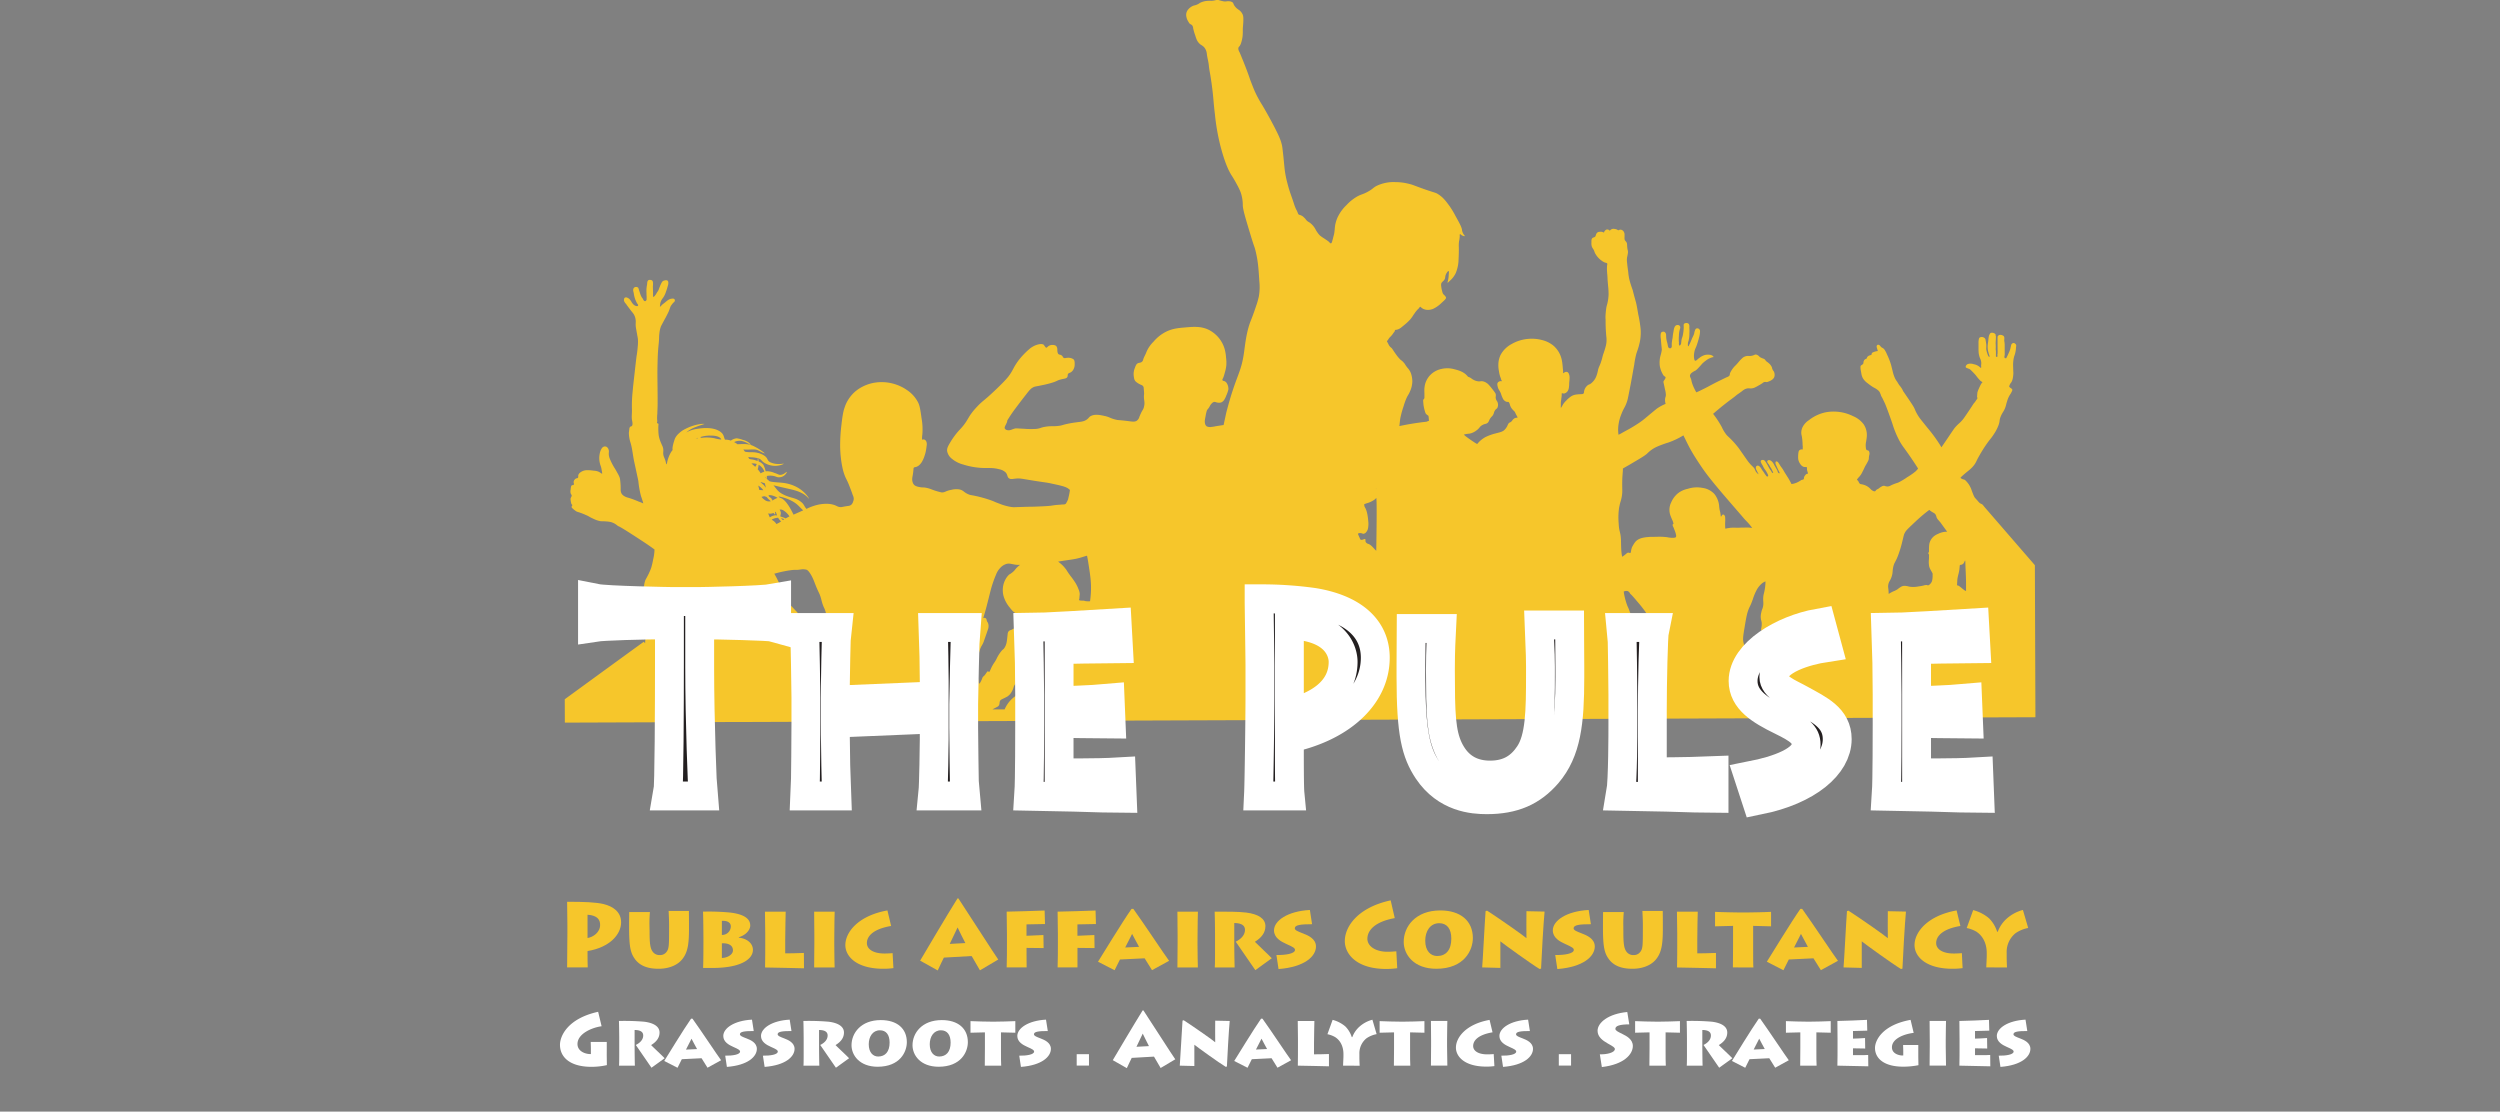 <svg xmlns="http://www.w3.org/2000/svg" xmlns:xlink="http://www.w3.org/1999/xlink" viewBox="0 0 1317.32 585.75"><rect x="0" y="0" width="1317.32" height="585.75" fill="#808080" stroke="none"/><defs><style>.cls-1{fill:none;}.cls-2{clip-path:url(#clip-path);}.cls-3{fill:#f6c62b;}.cls-4,.cls-5{fill:#231f20;stroke:#fff;stroke-miterlimit:10;}.cls-4{stroke-width:18.26px;}.cls-5{stroke-width:12.17px;}.cls-6{fill:#fff;}</style><clipPath id="clip-path" transform="translate(0 -11.24)"><rect class="cls-1" x="296.92" y="1.44" width="774.9" height="389.12" transform="translate(-0.72 2.54) rotate(-0.21)"/></clipPath></defs><title>pulse</title><g id="Layer_2" data-name="Layer 2"><g id="Layer_1-2" data-name="Layer 1"><g class="cls-2"><path class="cls-3" d="M1317.32,592.09S1045.68,278.4,1045.52,278.2c-.49-.57-.52-.81-1-1.15s-.6-.27-1-.53a4.65,4.65,0,0,1-1.2-1.12c-1.48-1.72-1.43-1.53-1.77-2a10.25,10.25,0,0,1-.89-1.87c-.86-2.05-.78-2.29-1.38-3.51a11.7,11.7,0,0,0-1.45-2.34c-.85-1-1.27-1.53-1.92-1.75a3.7,3.7,0,0,1-1.82-.83L1033,263a14.26,14.26,0,0,1,1.29-1.27c2.88-2.58,4.43-3.3,6.26-5.92,1-1.48.64-1.41,2.63-4.85a69.75,69.75,0,0,1,3.8-6c1.86-2.62,2.06-2.51,3.42-4.61a23.07,23.07,0,0,0,2.72-5.18c.83-2.36.24-2.25,1.07-4.36.94-2.4,1.78-2.73,2.62-5.34.38-1.16.28-1.32.78-2.74a13,13,0,0,1,1.56-3.56,9.64,9.64,0,0,0,.86-1.51c.35-.69.42-1,.29-1.24a3.08,3.08,0,0,0-.85-.75c-.48-.36-.62-.41-.7-.61s0-.45.14-.84a5.08,5.08,0,0,1,.73-1.28c1-1.14,1.18-3.64,1.25-4.51s0-.41-.11-4.44a18,18,0,0,1,.09-2.38,15.2,15.2,0,0,1,.33-2c.26-1.11.4-1.11.68-2.27a16.68,16.68,0,0,0,.38-2.14c0-.17,0-.65.15-1.57a1.35,1.35,0,0,0-.11-.79,1.29,1.29,0,0,0-.41-.5,1.39,1.39,0,0,0-.89-.36,1.29,1.29,0,0,0-.9.45,1.48,1.48,0,0,0-.39.87s0,0-.41,1.79a13.41,13.41,0,0,1-.76,2c-.31.75-.68,1.53-.87,1.9s-.34.55-.37.73a.28.28,0,0,1-.09.2.55.55,0,0,1-.3.11.83.83,0,0,1-.56-.24c-.32-.32-.1-.74,0-1.52a11.17,11.17,0,0,0,0-1.17c0-1.39,0-2,0-3.41,0-2.9-.32-2.13-.21-3.55,0-.64.16-1.37-.4-1.87a2.41,2.41,0,0,0-1.1-.51,2.19,2.19,0,0,0-1.23.05,1.35,1.35,0,0,0-.63.49c-.22.3-.18.55-.19,1.45,0,.27,0,.54,0,.81,0,1.28,0,1.42,0,3.15,0,1.9.08,3.19,0,3.87a2.24,2.24,0,0,0-.07.89,1.2,1.2,0,0,1,0,.48c0,.15-.06.29-.2.35a.49.49,0,0,1-.41-.06c-.23-.15-.2-.46-.18-.75,0,0,0-.55,0-1.84,0-.44,0-.34-.08-1s0-1.08,0-1.66c0-1.2-.07-1.09-.06-2.1,0-.75.06-.81.11-2.38.09-2.42-.09-.32-.1-1.59a1,1,0,0,0-.12-.55,1.77,1.77,0,0,0-.91-.62,2.16,2.16,0,0,0-1.45-.11c-.39.15-.55.44-.78.87a3.77,3.77,0,0,0-.41,1.35,11,11,0,0,0-.17,1.33c-.1,1.28-.2,1.38-.29,2.34a11.46,11.46,0,0,0,0,3,20.12,20.12,0,0,0,.7,2.7c.09.31.14.46.14.46.1.2.18.3.13.39a.35.35,0,0,1-.3.12c-.32,0-.53-.57-.64-.86a13.43,13.43,0,0,1-.84-2.81c-.08-.76,0-.45,0-2.4,0-.42-.13-1.19-.38-2.74a1.62,1.62,0,0,0-.37-.87,2.24,2.24,0,0,0-1.2-.66,2.21,2.21,0,0,0-1.5.21c-.25.17-.42.43-.56,1.31a10.06,10.06,0,0,0-.09,1.9c0,1.08,0,.42,0,2.7a24.09,24.09,0,0,0,.11,2.53,13.4,13.4,0,0,0,.6,2.29,8.11,8.11,0,0,1,.69,2.06,6.8,6.8,0,0,1,0,1.57,2.18,2.18,0,0,0,0,.77,1.84,1.84,0,0,1,0,.48c0,.18,0,.37-.12.41s-.53-.35-.64-.46a6.56,6.56,0,0,0-3.19-1.48,4.76,4.76,0,0,0-3.12-.07,2,2,0,0,0-1,1,.81.81,0,0,0,0,.77c.11.15.28.21.66.36s.71.29,1.08.42.53.24,2,1.74c.85.89,1.27,1.33,1.55,1.69s.49.7,1,1.29c0,.07,0,0,.88,1a4.32,4.32,0,0,0,.64.64l.62.44c.2.14.29.21.29.3s-.15.2-.34.37a2.27,2.27,0,0,0-.39.56c-.58,1-1.12,2.31-1.12,2.31a13.75,13.75,0,0,0-.8,2.1c0,.26-.07.69-.11,1.56a2.05,2.05,0,0,0,0,.94,1.09,1.09,0,0,1,.12.47,1,1,0,0,1-.29.62c-.48.54-.75,1.19-1.24,1.72-.65.69-.76,1.09-3.27,4.8-1.56,2.3-2.34,3.45-2.83,4.05-1.61,1.94-2.2,2.11-3.81,3.88-.66.72-.91,1.07-4,5.67-2.14,3.18-3,4.41-3.53,5.15-.26-.46-.56-.95-.88-1.48a77.93,77.93,0,0,0-6.41-8.71c-3.58-4.51-4.21-5.09-5.4-7.15-1.49-2.59-1.05-2.63-2.58-5-.87-1.38-2.87-4.31-4.39-6.53l-.45-.62a11,11,0,0,0-1.71-2.79c-.83-1-1.16-1.87-1.8-2.69a8.52,8.52,0,0,1-1-1.78,18,18,0,0,1-1.09-3.44c-.75-2.94-.66-2.83-1-3.84-.16-.5-.53-1.65-1.13-3.08-.32-.77-.58-1.3-.91-2a11.65,11.65,0,0,0-1.47-2.65c-.81-.8-1.24-.59-1.85-1.43a2,2,0,0,0-.92-.79.85.85,0,0,0-.64,0,1,1,0,0,0-.5.76c0,.14,0,.4.29,1.38.24.69.36.89.25,1.06s-.28.11-.8.2a7.11,7.11,0,0,0-1,.29c-.68.24-1,.36-1.22.68s0,.56-.3.84-.37.15-.91.36a2.45,2.45,0,0,0-1.23.82c-.23.35-.1.47-.34.77s-.58.24-1,.59a2.31,2.31,0,0,0-.65,1.27c-.07.42,0,.67-.22,1a1.67,1.67,0,0,1-.38.36c-.42.34-.57.35-.73.5s-.33.35-.25,1.54a11.84,11.84,0,0,0,.28,1.72,20.26,20.26,0,0,0,.37,2,7.48,7.48,0,0,0,.68,1.59,9.17,9.17,0,0,0,2.47,2.54,27.77,27.77,0,0,0,3.14,2.2,10.53,10.53,0,0,1,2.5,1.64c.43.44.58.49,1.21,2.11a2.44,2.44,0,0,0,.1.24,1.32,1.32,0,0,0,.08.33c.13.37.36.58.89,1.68s.9,1.85,1.14,2.38c1.3,3,3.89,10.53,3.89,10.53a50.17,50.17,0,0,0,4,9.62c1.7,2.95,2.42,3.33,7.53,11,1,1.5,1.56,2.38,2.06,3.23-.38.43-.69.82-1.23,1.36a32.38,32.38,0,0,1-4.4,3.08,36.55,36.55,0,0,1-4.89,2.93,27.23,27.23,0,0,0-3.82,1.46,3.31,3.31,0,0,1-1.34.53,4,4,0,0,1-.92,0c-.74-.07-.9-.31-1.4-.33a2.75,2.75,0,0,0-1.39.49c-1,.5-.85.69-1.87,1.25a2.49,2.49,0,0,0-.92.61c-.19.22-.23.42-.48.51a1.05,1.05,0,0,1-.7,0,4.49,4.49,0,0,1-1.73-1.18,7.49,7.49,0,0,0-2.51-1.81,8.85,8.85,0,0,0-2.28-.68,1.88,1.88,0,0,1-.59-.15,1.52,1.52,0,0,1-.59-.58c-.34-.49-.21-.56-.48-.93s-.64-.53-.63-.82a.66.66,0,0,1,.26-.42c.33-.36.58-.76.95-1.1a10.51,10.51,0,0,0,1.72-2.7c.81-1.5.68-1.49,1.42-2.91a30.7,30.7,0,0,0,1.61-2.94c.46-1.2.06-1,.54-3.06a2.57,2.57,0,0,0-.12-1.6,1,1,0,0,0-.48-.54c-.26-.14-.45-.08-.7-.21a1,1,0,0,1-.44-.58,9.33,9.33,0,0,1,0-3.84,28.29,28.29,0,0,0,.39-2.91,10.19,10.19,0,0,0-1.59-6.19,13.34,13.34,0,0,0-5.7-4.42,23,23,0,0,0-14.43-2,21.38,21.38,0,0,0-8.81,4.15,9.5,9.5,0,0,0-3,3.08,6.67,6.67,0,0,0-1,3.71c0,.9.29,1.23.5,3.23.08.74.13,1.43.13,1.43.09,1.25,0,1.44.13,2.14a6.18,6.18,0,0,1,0,.77c0,.43,0,.31,0,.64s0,.32,0,.39-.36,0-.63,0a1.84,1.84,0,0,0-1.25.59c-.14.14-.28.35-.41,1.31a11.84,11.84,0,0,0-.12,1.48,10.06,10.06,0,0,0,.08,2,6.2,6.2,0,0,0,1,2.26,3.78,3.78,0,0,0,1.06,1.15,2.39,2.39,0,0,0,1.1.48c.58.05.81.05.81.05.24,0,.39,0,.49.08s.12.31.1.43a4.27,4.27,0,0,0,.2,1.61l.23.79c.08.23.14.34.07.46s-.36.15-.66.26a1.88,1.88,0,0,0-.78.71,2.55,2.55,0,0,0-.66,1.44c0,.24,0,.39-.09.56a1.14,1.14,0,0,1-.74.33c-.64.12-.72.36-1.78.93a10.43,10.43,0,0,1-3.08,1.2c-.39.07-.63.09-.88.12a34.78,34.78,0,0,0-2.31-4.08c-.85-1.39-1-1.52-1.59-2.57a18.93,18.93,0,0,0-1-1.62c-.46-.68-.45-.56-.79-1.08s-.68-1.13-1.22-1.91a1.42,1.42,0,0,0-.56-.52.76.76,0,0,0-.66-.1c-.25.14-.29.52-.3.67a2.69,2.69,0,0,0,.42,1.46c.57,1.23.4,1,.73,1.64.25.51.47,1,.73,1.52s.41.78.31.9-.29,0-.41,0c-.49-.23-.64-.92-.73-1.25,0-.17-.59-1.13-1.69-3.06a5.83,5.83,0,0,0-1.41-2,2,2,0,0,0-1.54-.58.89.89,0,0,0-.69.46c-.16.33,0,.73.2,1a3.92,3.92,0,0,0,.54.73,12.72,12.72,0,0,1,.74,1.31c.45.75.52.75.82,1.34s.17.45.44.95.4.68.31.83a.3.3,0,0,1-.31.1c-.3-.05-.45-.44-.61-.78-.32-.65-.28-.28-1.08-1.62-.11-.19-.13-.22-.77-1.39-.42-.77-.65-1.18-1-1.71-.53-.83-.75-1.06-1.06-1.2a1.52,1.52,0,0,0-.89-.12,1,1,0,0,0-.77.48c-.06.14-.07.33.11.81a6,6,0,0,0,.59,1.2c.67,1,.45,1,1.17,2.1.38.6.43.58,1,1.44.17.27.36.65.75,1.42.21.43.34.7.24.95a.55.55,0,0,1-.44.35c-.27,0-.48-.26-.83-.74s-.63-.87-1-1.46c-.62-.93-.59-.75-1.06-1.5a7,7,0,0,0-1-1.44c-.59-.59-1-.62-1.11-.62a1,1,0,0,0-.69.24,1.23,1.23,0,0,0-.37.87,2.37,2.37,0,0,0,.34,1.18c.77,1.57.84,1.7.84,1.7l.33.57a3.29,3.29,0,0,1-.39-.23,4.57,4.57,0,0,1-1.58-2.26c-.76-1.6-1.23-1.25-3.55-4.18-.23-.3-1.05-1.46-2.66-3.78-2.11-3-2.07-3-2.37-3.38a48,48,0,0,0-3.84-4.43c-1.64-1.68-1.81-1.62-2.66-2.65a19.33,19.33,0,0,1-2.37-3.95,48.43,48.43,0,0,0-3.84-6l-.75-1c1.91-1.61,3.28-2.84,6.46-5.33,3.54-2.77,3.54-2.58,5.49-4.2,1.15-.95,2.48-1.71,3.62-2.67a5.78,5.78,0,0,1,1.52-.91,4.49,4.49,0,0,1,1.22-.31,8.27,8.27,0,0,1,1.33.05,5.85,5.85,0,0,0,2.23-.43,16.37,16.37,0,0,0,1.68-.89,23.24,23.24,0,0,0,2.51-1.5,2.44,2.44,0,0,1,.75-.49,1.72,1.72,0,0,1,.39-.11,1.65,1.65,0,0,1,.7.06,2.55,2.55,0,0,0,1.26-.26,6.13,6.13,0,0,0,1.76-.87,3.6,3.6,0,0,0,1.11-1.09,2.89,2.89,0,0,0,.38-1.33,3.84,3.84,0,0,0-.31-1.82c-.23-.51-.36-.48-.69-1.1-.42-.8-.26-1-.59-1.65a6.17,6.17,0,0,0-1.54-1.87c-.68-.62-.75-.5-1.27-1s-.61-.92-1.15-1.2c-.27-.14-.35-.12-1.08-.42-.39-.17-.59-.26-.78-.36-.73-.4-.69-.69-1.35-1.09a2.19,2.19,0,0,0-1.28-.45c-.46,0-.54.24-1.4.5a6.49,6.49,0,0,1-1.11.23c-.75.08-.9,0-1.56,0a5,5,0,0,0-1.93.48,5.15,5.15,0,0,0-1.36,1.06c-1,.92-1.53,1.68-2.47,2.72-.38.42-.56.61-.67.71s-.26.24-.43.42l-.49.53a13.58,13.58,0,0,0-1.85,2.79,3,3,0,0,0-.27.76c-.08.39,0,.5-.13.74a1.52,1.52,0,0,1-.59.59,3.25,3.25,0,0,1-.83.4c-.1,0-1.21.57-3.44,1.65s-3.76,1.89-4.56,2.31c-1.72.9-1.81,1-3.25,1.72-.37.19-2,1-3.32,1.64-.55.25-1.06.47-1.55.67-.35-.58-.68-1.19-1-1.87a19.53,19.53,0,0,1-1.26-3.08c-.42-1.34-.23-1.28-.6-2.24-.32-.81-.61-1.25-.45-1.87a2.45,2.45,0,0,1,.73-1.1,10.67,10.67,0,0,1,2.2-1.34,12.78,12.78,0,0,0,1.84-1.76c1.25-1.31,1.23-1.44,2-2.19a20.66,20.66,0,0,1,1.83-1.47,9.45,9.45,0,0,1,1.69-1c.32-.15.76-.31.79-.32a4.46,4.46,0,0,1,.75-.25c.32-.05.48,0,.54-.1s-.18-.41-.24-.47a3.15,3.15,0,0,0-1.72-.72,6.82,6.82,0,0,0-2.57.11,8.35,8.35,0,0,0-2.92,1.54,7.37,7.37,0,0,0-.9.69,3,3,0,0,1-.71.6.9.9,0,0,1-.59.19c-.27-.06-.38-.4-.43-.58a7.64,7.64,0,0,1-.21-2.54,11.66,11.66,0,0,1,.47-2.6c.24-.74.34-.75.78-1.9.28-.72.44-1.22.75-2.22s.52-1.79.87-3.16a13.24,13.24,0,0,0,.3-2.27,1.7,1.7,0,0,0-.31-1.25,1.38,1.38,0,0,0-.63-.47,1.53,1.53,0,0,0-.94,0c-.32.11-.52.36-.77,1a9.49,9.49,0,0,0-.45,1.79,13.49,13.49,0,0,1-.86,1.92c-.34.79-.74,1.78-1,2.38a10.83,10.83,0,0,1-.55,1.2,3.62,3.62,0,0,0-.24.44,1.44,1.44,0,0,1-.18.4s-.2.26-.31.24-.15-.45-.15-.65a5.06,5.06,0,0,1,.34-2.17,14.87,14.87,0,0,0,.46-4c.14-2.32-.12-2.48,0-3.46a2.55,2.55,0,0,0-.12-1,1.2,1.2,0,0,0-.32-.6,1.76,1.76,0,0,0-1.23-.37,1.68,1.68,0,0,0-1.12.41,1.18,1.18,0,0,0-.21,1,17.19,17.19,0,0,1-.1,2.63,15.6,15.6,0,0,1-.23,1.63,12.37,12.37,0,0,1-.33,1.58,12,12,0,0,0-.43,1.36c-.09.45-.14.85-.14.85s0,.11-.08.83a2.83,2.83,0,0,1-.12.72,2.15,2.15,0,0,1-.26.48c-.14.21-.28.41-.44.4s-.15,0-.28-.3a1.59,1.59,0,0,1-.1-1c.08-.42-.06-.16-.08-1.66a20.9,20.9,0,0,1,.07-2.31,12.77,12.77,0,0,1,.52-3.41,2,2,0,0,0,.17-1.21,1.17,1.17,0,0,0-.29-.55,1.6,1.6,0,0,0-.85-.4,1.79,1.79,0,0,0-1.23.3c-.13.08-.45.31-.77,1.2a8,8,0,0,0-.34,1.51c-.25,1.44-.23,1.2-.32,1.85-.16,1.07-.1,1-.24,2a22.35,22.35,0,0,0-.42,2.85c0,.38,0,.76,0,1.14a1.89,1.89,0,0,1,0,.51,1.11,1.11,0,0,1-.17.48.92.92,0,0,1-.64.44,1.06,1.06,0,0,1-.76-.25,1.31,1.31,0,0,1-.4-.76,6.51,6.51,0,0,1-.2-1,16.15,16.15,0,0,0-.43-1.69,12.24,12.24,0,0,1-.32-1.91c-.13-1.37.08-1.77-.36-2.45a1.44,1.44,0,0,0-.91-.71,1.63,1.63,0,0,0-1.17.28c-.21.15-.49.46-.53,1.7a9.58,9.58,0,0,0,.12,1.71c.06.5,0-.1.21,2.46.28,3,.32,2.89.31,3.36a17.27,17.27,0,0,1-.66,3.06,14.09,14.09,0,0,0-.38,5.6,13.33,13.33,0,0,0,.49,1.88,14,14,0,0,0,1.07,2.38,2.91,2.91,0,0,0,.78,1c.29.22.51.27.63.51s.07.38-.15.85a8.52,8.52,0,0,1-.77,1.15c-.26.48-.12.87.12,1.85.2.83.34,1.67.52,2.51a12.88,12.88,0,0,1,.49,3.06c-.05,1.12-.36,1.14-.43,2.3a7.13,7.13,0,0,0,.3,2.39,23.62,23.62,0,0,0-4.29,2.27c-.46.32-1.37,1.07-3.19,2.57-3.06,2.52-3.91,3.36-6,4.82-.94.65-1.6,1.07-2.7,1.76-3,1.9-4.18,2.37-7,4,0,0-.93.53-1.64.85a18.82,18.82,0,0,1-.2-3.15,22.91,22.91,0,0,1,1.79-7.92c1.21-3.16,2-3.53,3-6.77.25-.81.51-2.09,1-4.6.42-2.08.92-4.64,1.69-8.95.55-3.07.82-4.61,1-5.52a44.54,44.54,0,0,1,1.1-5.73c.45-1.47.81-2.18,1.36-4.27.17-.64.44-1.64.64-2.79a25.63,25.63,0,0,0,.29-5.85,65.88,65.88,0,0,0-1.29-8c0-.08-.8-4.88-1.19-6.27-1.84-6.53-1.45-5.73-1.94-7.05a51.18,51.18,0,0,1-1.57-5.09c-.14-.58-.24-1.17-.24-1.17,0-.25-.09-.53-.14-.91-.11-.84-.14-1.32-.2-1.89-.08-.81-.11-.65-.28-2-.21-1.59-.29-2.72-.4-3.54,0,0,0-.15,0-.3a7.61,7.61,0,0,1,0-.92,7.45,7.45,0,0,1,.18-1.17c.16-.83.31-1.45.38-2.17a3.12,3.12,0,0,0,0-.37,3.47,3.47,0,0,0-.16-1,10.15,10.15,0,0,1-.22-1.5c-.14-1.3,0-1.88-.4-2.52l-.21-.3c-.34-.47-.58-.61-.74-1a.7.7,0,0,1,0-.12,2.88,2.88,0,0,1-.08-1.05c0-.71,0-.59,0-.77a4.87,4.87,0,0,0,0-.79s0-.15,0-.31a2.83,2.83,0,0,0-.49-1.36,2.1,2.1,0,0,0-1-.82,1.66,1.66,0,0,0-1.11-.07c-.29.1-.42.27-.7.24a1,1,0,0,1-.48-.24,2.83,2.83,0,0,0-1.26-.4,2.55,2.55,0,0,0-1.73.07,3,3,0,0,0-.73.53c-.1.12-.15.2-.26.23s-.33-.26-.65-.44a1.44,1.44,0,0,0-1.34,0,2.25,2.25,0,0,0-.59.56,1.41,1.41,0,0,0-.39.61c0,.12,0,.21-.08.26s-.38-.07-.48-.13a2.92,2.92,0,0,0-1.77-.22,2.14,2.14,0,0,0-1.39.48,2.49,2.49,0,0,0-.55.94,5.35,5.35,0,0,1-.38,1,1.9,1.9,0,0,1-.17.2l-.09.08a5.64,5.64,0,0,1-1,.38,1.42,1.42,0,0,0-.67.86c-.12.27-.13.42-.13,1.66a6,6,0,0,0,.21,2.17s.07.18.16.37c.28.6.47.71.8,1.33a6.57,6.57,0,0,1,.32.68c.09.24.11.37.22.66l.23.51a11.7,11.7,0,0,0,2.34,3,12.15,12.15,0,0,0,1.06.85,6.4,6.4,0,0,0,1.1.71,3.85,3.85,0,0,0,1,.4,1.46,1.46,0,0,1,.61.2.78.78,0,0,1,.26.22.91.91,0,0,1,0,.67,7.74,7.74,0,0,0-.11,1.19,16.47,16.47,0,0,0,.06,2.72c0,.75.07.72.13,1.63s.08,1.54.1,1.9c.05,1.12.1,1.39.28,3.62a38.64,38.64,0,0,1,.26,4.74c-.05,1.23-.21,2.34-.23,2.48s-.08.56-.2,1.15c-.34,1.77-.51,1.87-.74,3.08a46.91,46.91,0,0,0-.46,4.78c0,.64,0,.82.07,1.67,0,.37,0,.81,0,1.39,0,2.79.21,5.87.37,7.37a15.15,15.15,0,0,1,.1,2.83,13.48,13.48,0,0,1-.31,2,43.82,43.82,0,0,1-1.41,4.56c-.53,1.69-.33,1.42-.87,3.17-1,3.29-1.36,3.06-1.89,5.27a17.21,17.21,0,0,1-1,3.46,8.25,8.25,0,0,1-.92,1.66,8.8,8.8,0,0,1-1.62,1.73c-1,.82-1.21.53-2,1.18a5.27,5.27,0,0,0-1.76,2.94c-.12.66,0,1-.38,1.35s-.71.27-1.71.33a19.11,19.11,0,0,0-2.25.2A6.46,6.46,0,0,0,828,220a14.45,14.45,0,0,0-2.76,2.38,9.64,9.64,0,0,0-1.75,2.16c-.19.4-.45.77-.68,1.16s-.24.44-.32.43-.07-.44-.05-1c0-1.26,0-1,0-1.69.08-1.22.19-1.08.28-2.32a11.37,11.37,0,0,0,.19-2c0-.18-.06-.54.13-.65s.34.08.7.12a2,2,0,0,0,1.09-.22,3,3,0,0,0,1-.77,3.82,3.82,0,0,0,.81-1.81,13,13,0,0,0,.2-2.33c.09-1.6.2-1.72.21-2.94a4.85,4.85,0,0,0-.38-2.3,1.63,1.63,0,0,0-.94-1,1.74,1.74,0,0,0-1.09.12,5.56,5.56,0,0,0-.55.31c-.24.17-.32.27-.39.25s-.08-.46-.06-.79c0,0,0-.53-.13-1.58-.06-.76-.19-2.45-.39-3.67a15,15,0,0,0-1.23-4.11,13.71,13.71,0,0,0-3.21-4.26,15,15,0,0,0-6.09-3.06,21.16,21.16,0,0,0-7.46-.61,20.86,20.86,0,0,0-8.54,2.66,14.09,14.09,0,0,0-5.84,5.69,12.3,12.3,0,0,0-1.16,4,16.57,16.57,0,0,0,.25,4.7,17,17,0,0,0,.63,2.79,12.2,12.2,0,0,1,.47,1.3,2.75,2.75,0,0,0,.25.7c.12.23.24.33.19.41s-.38,0-.69,0a2.05,2.05,0,0,0-1.35.65c-.55.58-.35,1.48-.16,2.28.41,1.77,1.08,1.83,1.81,3.93a12.71,12.71,0,0,0,.77,2,3.45,3.45,0,0,0,1.16,1.55,2.37,2.37,0,0,0,1.38.54,1,1,0,0,1,.58.07.9.9,0,0,1,.4.49,3.33,3.33,0,0,1,.35,1A5.94,5.94,0,0,0,797,227c.64.78.84.71,1.25,1.39s.25.67.67,1.33c0,.08.21.38.53,1,.16.29.23.43.17.54s-.46.07-.91.15a2.41,2.41,0,0,0-1.14.59c-.67.51-.58.78-1.19,1.35s-.81.36-1.32.86-.51,1-1.09,2a9.17,9.17,0,0,1-1.07,1.41c-1.11,1.2-2.64,1.4-4.81,2a26.66,26.66,0,0,0-5.5,2,14.85,14.85,0,0,0-4.13,3.47l-.1.11c-.41-.21-.74-.4-.93-.52-1-.61-4-2.64-5.36-3.75a8.66,8.66,0,0,1-.73-.69l.28-.08c1.92-.51,2.33-.23,3.71-.68a9.11,9.11,0,0,0,2.74-1.5c1.67-1.23,1.42-1.76,2.81-2.64,1.64-1,2.31-.51,3.18-1.48.66-.75.49-1.3,1.55-2.63.5-.62.53-.5.9-1,.8-1.13.52-1.62,1.22-2.7s1-.76,1.35-1.57a3.67,3.67,0,0,0,.1-2.53c-.25-.92-.58-.88-.88-1.79-.41-1.21.06-1.63-.17-2.73-.06-.29-.16-.59-1.87-2.77s-2.29-2.7-2.78-3a5.34,5.34,0,0,0-2.31-1c-1.05-.13-1.35.21-2.52,0a6.58,6.58,0,0,1-2.16-.74c-1.17-.58-1.15-.91-2.23-1.36-.24-.1-.48-.2-.73-.28-2-2.63-5-3.39-7-3.91a13.86,13.86,0,0,0-7.25-.14,11.5,11.5,0,0,0-5.63,3.15,11.14,11.14,0,0,0-2.9,5.56s0,0,0,0-.1.82-.18,1.24a21,21,0,0,0,0,2.67c0,.22,0,1.49,0,2.26a1.34,1.34,0,0,1-.54,1.18c-.27.23,0,1.63,0,2.4a22.19,22.19,0,0,0,1.15,4.85,4,4,0,0,0,1.36,1.18c.32.15.26,1.58.46,2.72l-1.34.54a140.39,140.39,0,0,0-13.87,2.21l-.41.08c0-.17,0-.36.06-.57.14-1.38.3-2.76.39-3.38a49.41,49.41,0,0,1,1.76-6.49A37.9,37.9,0,0,1,741,221.3c.91-2.1,1.28-2.09,2-3.91a13.26,13.26,0,0,0,1.2-5.36,13.85,13.85,0,0,0-.68-3.91,7.67,7.67,0,0,0-.51-1.19,8.62,8.62,0,0,0-1.19-1.69c-1.51-1.78-1.22-2-2.38-3.18-.92-1-1-.75-2-1.8a23.58,23.58,0,0,1-2.17-2.76c-1.58-2.21-1.46-2.35-2.16-3a4.78,4.78,0,0,1-1.2-1.3c-.2-.35-.34-.73-.63-1.22-.11-.2-.2-.42-.32-.61a.55.55,0,0,1-.13-.27c0-.16.12-.26.31-.48s.21-.31.33-.46c.36-.5.35-.55.55-.81a6.76,6.76,0,0,1,.7-.74c.13-.14.48-.51.84-.95.51-.62.39-.6.93-1.28a2.14,2.14,0,0,0,.41-.6c.13-.31.08-.48.24-.62s.38-.13.67-.16a4.18,4.18,0,0,0,1.3-.42,4.94,4.94,0,0,0,1.26-.8c1.48-1.17,2.28-1.87,2.28-1.87a27.36,27.36,0,0,0,2.36-2.26c.28-.32.55-.67.55-.67l.5-.67c.23-.33.33-.5.53-.81.31-.47.55-.81.75-1.09a14.9,14.9,0,0,1,1.79-2.23,3,3,0,0,0,.6-.62s.13-.2.31-.42.26-.26.33-.27.17.09.35.27.29.22.42.34a4,4,0,0,0,1.08.63,5.62,5.62,0,0,0,1.82.41,7.18,7.18,0,0,0,2.7-.38l.25-.08a15.86,15.86,0,0,0,4.6-3.22c1.68-1.51,2.52-2.27,2.34-2.87a2.8,2.8,0,0,0-.46-.77,13.32,13.32,0,0,0-1-1,4.27,4.27,0,0,1-.54-1.49,14.85,14.85,0,0,1-.53-2.73,4,4,0,0,1,0-1.19c.23-1,1-1.13,1.7-2.2s.16-1.64,1-3.2c.3-.53.89-1.41,1.18-1.32s.19.75.09,2.13a16.38,16.38,0,0,1-.24,2.17c-.22,1.1-.5,1.71-.33,1.79s.28-.12.79-.6c.89-.84,1.33-1.26,1.41-1.35a13.48,13.48,0,0,0,2-2.91,19.62,19.62,0,0,0,1.56-7.54c.1-1.65.17-4.14.13-6.27a18.5,18.5,0,0,1,.1-3,15,15,0,0,0,.38-2.62c0-.6-.08-1.17.15-1.25s.36.25.92.58,1.42.6,1.56.44-.24-.47-.52-.85a5.59,5.59,0,0,1-.94-2.64c-.33-1.6-1.45-3.6-3.48-7.26a43.08,43.08,0,0,0-3.32-5.43c-1.73-2.32-3.15-4.24-5.64-5.82-1.48-1-1.61-.68-7.78-2.86-5.22-1.84-5.62-2.21-8.08-2.76a28.48,28.48,0,0,0-6.77-.82,20.7,20.7,0,0,0-9.93,2c-2,1.07-1.79,1.52-4.59,3.06s-3.35,1.26-5.66,2.55a23.51,23.51,0,0,0-5.61,4.53,21.31,21.31,0,0,0-4.15,5.42,17,17,0,0,0-1.92,6c-.11,1-.11,1.87-.41,3.64-.06.31-.31,1.25-.8,3.13-.35,1.3-.51,1.87-.88,1.94s-.55-.32-1.29-1c-.19-.17-.88-.63-2.25-1.56a21.4,21.4,0,0,1-2.25-1.56,10.37,10.37,0,0,1-1.52-1.89c-.91-1.32-.75-1.43-1.5-2.46a10.13,10.13,0,0,0-2.13-2.26c-.76-.57-.91-.49-1.58-1.07-.86-.74-.71-1-1.61-1.76a5,5,0,0,0-1.89-1.29c-.48-.16-.92-.19-1.19-.56a5,5,0,0,1-.32-.78s-.16-.41-.32-.74c-.22-.49-.42-.83-.47-.93a21.3,21.3,0,0,1-1.17-3c-1.33-4.15-2.1-5.67-3.34-10.35-.44-1.71-.72-2.74-1-4.27-.67-3.37-.67-5-1.26-10.45-.35-3.22-.53-4.83-.69-5.58-.53-2.47-1.33-4.53-3.79-9.33-3.44-6.69-6.63-12-6.63-12a58.48,58.48,0,0,1-4-7.41c-.78-1.79-1.66-4.12-1.87-4.66-.77-2-.78-2.22-1.68-4.69-.42-1.15-1.31-3.55-2.49-6.46-1.27-3.11-1.9-4.67-2-4.78a3.9,3.9,0,0,1-.48-1.15,1.91,1.91,0,0,1,0-1.16c.13-.38.33-.44.68-.93a5,5,0,0,0,.54-1.09,17.36,17.36,0,0,0,1-4.67c0-.53.05-1,.05-1,0-.36,0-.54,0-.84s0-.57,0-1.37c.12-2,.33-3.28.28-5.13a6.24,6.24,0,0,0-.32-2.34,6.12,6.12,0,0,0-1.61-2.19,19.38,19.38,0,0,1-1.75-1.31,8.16,8.16,0,0,1-1-1.2c-.66-1-.49-1.33-1-1.76a3.3,3.3,0,0,0-1.91-.59c-1.18-.11-1.45.23-2.71.06-.32-.05-.63-.12-1.26-.28-1.15-.27-1.21-.37-1.65-.44-.92-.15-1.27.15-2.62.34-1.17.17-1.12,0-2.56.09a11,11,0,0,0-3.78.77c-1.13.48-1.12.79-2.48,1.31-1,.41-1.16.26-2,.64a7,7,0,0,0-2.34,1.75A4.62,4.62,0,0,0,625.16,18a4.37,4.37,0,0,0,0,2.16,7.11,7.11,0,0,0,1,2.47c.47.78.7,1.17,1.12,1.36a2.3,2.3,0,0,1,.83.53,1.65,1.65,0,0,1,.31.46,3.07,3.07,0,0,1,.3,1.19,26.09,26.09,0,0,0,1.11,3.8,17.83,17.83,0,0,0,.88,2.44,6.82,6.82,0,0,0,2,2.38,8.84,8.84,0,0,1,1.53,1.08,5.51,5.51,0,0,1,1,1.39,6.37,6.37,0,0,1,.67,2.31c.21,2,.84,4,1.05,6.06.36,3.47.58,3.26,1.43,9.36,1.08,7.75.94,9.62,1.78,16.42a113.55,113.55,0,0,0,3,17.09c.81,3,2.83,10.55,5.79,15.15.22.34,1.42,2.18,2.78,4.76a34.26,34.26,0,0,1,2,4.16,20.88,20.88,0,0,1,1.12,6.91c.1,2.34,1.4,6.65,4,15.26,2.26,7.51,2.06,6,2.73,8.71,1.32,5.41,1.57,9.27,2,16.16a28.27,28.27,0,0,1-.29,7.92,40.08,40.08,0,0,1-1.44,5c-1.39,4.23-2.65,7.36-2.78,7.67-2.35,5.89-3,12.77-3.53,16.49-1.58,11.64-4.29,12.14-9.42,32.13l-1.39,6.41c-.38,0-.74.08-1.1.13-1.11.19-2.24.33-3.34.54a13.31,13.31,0,0,1-1.78.27,4.34,4.34,0,0,1-2.62-.25,2.35,2.35,0,0,1-.95-1.57,5.15,5.15,0,0,1,0-2.19c.06-.46.12-.73.31-1.67a22.29,22.29,0,0,1,.62-2.8c.44-1,.65-.73,1.56-2.37a5.34,5.34,0,0,1,1.15-1.58,2.21,2.21,0,0,1,1.14-.71c.62-.11.87.2,1.79.34a4.08,4.08,0,0,0,2-.09,3.6,3.6,0,0,0,1.77-1.76,9.37,9.37,0,0,0,.83-1.75,18.42,18.42,0,0,0,1.14-3.25,5.29,5.29,0,0,0-.64-3,2.69,2.69,0,0,0-1.16-1.31c-.57-.29-1-.21-1.25-.52s0-.82.3-1.32a17.45,17.45,0,0,0,.83-2.63,20,20,0,0,0,.83-3.85,18.74,18.74,0,0,0-.12-4.12,22.43,22.43,0,0,0-.86-5,16.45,16.45,0,0,0-8.52-9.86c-4-1.85-7.93-1.51-12.57-1.1-3.24.29-6.07.54-9.31,2.05a21,21,0,0,0-7,5.46,16.51,16.51,0,0,0-3.75,5.53c-.45,1.31-1.3,2.53-1.66,3.86a2.18,2.18,0,0,1-.73,1.23c-.68.53-1.35.36-2.09.71s-1.08,1.09-1.56,2.45a8.32,8.32,0,0,0-.62,4.12c.18,1.41.31,2.46,1.27,3.24a11,11,0,0,0,2.62,1.57,2.3,2.3,0,0,1,1.05.69,1.57,1.57,0,0,1,.32.88c.17,2,.25,3,.22,3.24-.41,3.31.66,3.85-.08,6.83-.44,1.81-.69,1-2.39,5.17a3.66,3.66,0,0,1-1.56,2.2c-1,.53-2.06.38-3.56.19-6.48-.83-5.51-.45-7.23-.85-3.41-.81-3-1.31-6.18-2-2.27-.48-4.76-1-6.91,0-1.24.59-1,1-2.3,1.94-2.12,1.48-3.76,1-9.2,2.05-3.81.73-3.52,1.07-6.07,1.33-2.83.3-3.59-.07-6.39.38s-2.55.86-4.91,1.15a44.13,44.13,0,0,1-6.5-.06c-3.92-.17-4.08-.33-5-.07-1.41.39-2.38,1.1-3.77.8a2,2,0,0,1-1.26-.69c-.39-.6,0-1.34.31-1.93,1.69-3.3,0-1.11,1.76-3.86,1.54-2.43,2.93-4.29,3.34-4.83,1.58-2.11,2.7-3.62,5.42-7.11,2.19-2.82,2.87-3.66,4.38-4.31.84-.37.78-.17,4.5-1a48.15,48.15,0,0,0,5.85-1.51c2.25-.78,2-1,3.66-1.42,2-.52,3.05-.47,3.56-1.24s0-1.27.62-1.92c.41-.41.68-.28,1.36-.71a4.11,4.11,0,0,0,1.56-2,5.1,5.1,0,0,0,.41-2.1c0-1.26,0-2.1-.64-2.72a4.89,4.89,0,0,0-3.24-.77c-.92.06-1.26.31-1.78.09-.7-.29-.46-.88-1.27-1.39s-1.19-.22-1.67-.7a1.91,1.91,0,0,1-.43-1c-.23-1.08,0-1.4-.21-2.19a2.09,2.09,0,0,0-.74-1.22,3.92,3.92,0,0,0-4,.36c-.43.34-.67.76-1,.71-.14,0-.27-.09-.74-.7s-.46-.75-.63-.87-.9-.56-2.72-.17a11.19,11.19,0,0,0-4.81,2.47,40.23,40.23,0,0,0-5.84,6.15c-2.71,3.76-2.5,4.49-4.58,7.47-.86,1.23-2.05,2.74-6.78,7.29-6.95,6.68-7,5.93-10.23,9.32-5.79,6.1-4.12,7-9.79,12.82a40.26,40.26,0,0,0-4.72,6.56c-1,1.67-1.56,2.8-1.38,4.21a6.71,6.71,0,0,0,2.52,4,15.31,15.31,0,0,0,5.88,3,38.9,38.9,0,0,0,10.34,1.83c3.35.13,5.39-.21,8.65.67a6.85,6.85,0,0,1,3.36,1.62c1.28,1.34.76,2.58,2,3.27,1,.55,2,.13,3.91,0,1.61-.12,2.47.07,6.14.68,9.38,1.57,8.87,1.23,12.57,2.06,4.67,1,7,1.54,8.39,2.53a10.44,10.44,0,0,1,.94.77c-.17,1.05-.22,1.41-.22,1.41s-.13.88-.77,3.53A10.23,10.23,0,0,1,562,276a1.89,1.89,0,0,1-.49.75,2.26,2.26,0,0,1-1.43.31c-.64,0-1.26.14-1.9.15a33,33,0,0,0-4,.45c-2.14.29-4.34.37-8.76.54-2.79.11-2,0-6.67.16-4.25.13-4.57.19-5.66.06a28.07,28.07,0,0,1-6.46-1.78c-2.79-1-2.53-1.11-5.12-2a70.19,70.19,0,0,0-6.76-1.91c-3.11-.7-3.16-.48-4.4-1-2.44-1-2.6-2.06-4.64-2.56a10.21,10.21,0,0,0-4.46.19c-3.11.56-3.15,1.37-5,1.36a32.36,32.36,0,0,1-5.25-1.56,16.48,16.48,0,0,0-3.55-1c-1.08-.13-1.32,0-2.6-.21-2.29-.36-2.93-1-3.13-1.17a3.77,3.77,0,0,1-.81-1.4,5,5,0,0,1-.21-2.14c0-.36,0-.18.29-1.83.12-.8.18-1.19.21-1.54s.11-.87.14-1.3,0-.63.13-.79c.23-.36.68-.35,1.2-.48a4.68,4.68,0,0,0,2.12-1.39,7,7,0,0,0,1.17-1.64,13.68,13.68,0,0,0,1.07-2.42,20.77,20.77,0,0,0,.72-2.43,25.88,25.88,0,0,0,.51-3.21,4.22,4.22,0,0,0-.05-2,2,2,0,0,0-.74-1.12,1.41,1.41,0,0,0-1-.29c-.26,0-.35.18-.47.12s-.19-.53-.14-1.17a13.14,13.14,0,0,1,.15-1.59,32.62,32.62,0,0,0-.4-8.42c-.61-4.36-.92-6.54-1.78-8.32a17.34,17.34,0,0,0-5.6-6.43,23.52,23.52,0,0,0-17-4.16,21.52,21.52,0,0,0-6.52,2.05,18.74,18.74,0,0,0-9.73,11.31c-.29.82-.95,2.79-1.61,9a87,87,0,0,0-.66,9.38,59,59,0,0,0,1.14,12.82,26.07,26.07,0,0,0,1.56,5.14c.52,1.21.65,1.25,1.46,3.1.5,1.14.89,2.18,1.69,4.26,1,2.73.44,1.35.81,2.3a4.63,4.63,0,0,1,.48,1.6,4,4,0,0,1-.29,1.69,3.69,3.69,0,0,1-1.09,1.81,3.24,3.24,0,0,1-1.69.56c-3.43.51-3,.61-3.66.6-1.95,0-2.13-.87-4.68-1.44a14.72,14.72,0,0,0-4-.28,21.1,21.1,0,0,0-5.74,1.12,26.86,26.86,0,0,0-3.77,1.54c-1.38-1.65-1.09-2.28-2.82-3.67-3.05-2.46-5.61-1.88-9.7-4.1-2.76-1.51-3-2.54-4.84-4.66l3.88.91c5.73,1.34,8.15,1.71,10.84,3.09a12.06,12.06,0,0,1,4,3.12c.18,0-2.26-4.74-8.67-7.19-4.88-1.86-8.68-1.11-12.14-2.05-.45-.42-.95-.86-1.52-1.34l0,0a6.2,6.2,0,0,0,.11-.77,5.15,5.15,0,0,0,0-.68,8.64,8.64,0,0,1,3.57,0c1.45.3,1.79.76,3,.69a4.49,4.49,0,0,0,2.91-1.2c.66-.63,1.19-1.48,1-1.64s-1.43,1.46-3.33,1.55c-.93.05-1.06-.34-3.27-1.07a10.57,10.57,0,0,0-3.66-.84,4.17,4.17,0,0,0-.8.08c0-.14-.08-.27-.13-.42a14.06,14.06,0,0,0-1.14-3.06,5.72,5.72,0,0,0-2.49-1.74,4,4,0,0,0-.36-1.67c-.1,0-.08.62-.19,1.45l-.6-.22c-2.21-.83-2.71-.46-3.87-1-.17-.34-.32-.64-.46-.9l1.64.15a15.71,15.71,0,0,1,3.71.54c1.84.67,1.56,1.44,3.45,2.52a10.8,10.8,0,0,0,5.47,1.44c2.47,0,4.53-1,4.46-1.13s-1.24.24-3.05.16a10.24,10.24,0,0,1-4.09-.94c-1.76-.94-1-1.81-2.76-3.21a10.46,10.46,0,0,0-4-1.75c-2.37-.57-3.28-.1-5.65-.45-.34,0-.63-.1-.91-.16-.26-.38-.55-.75-.87-1.13.58,0,1.18.06,1.82.06,2.58,0,4.53-.38,6,.4.1,0,.81.43,1.8.9a6.52,6.52,0,0,0,1.66.7c.13-.11-1.34-1.16-1.49-1.27a29.83,29.83,0,0,0-4.7-2.75c-2.93-1.26-5.64-.89-8.12-.81a16.59,16.59,0,0,0-1.8-1.15l0,0a6.79,6.79,0,0,1,3.64-.64,9.42,9.42,0,0,1,2.25.67c.25.11.95.43,1.83.9.69.37,1,.58,1.06.52s-.46-.69-1-1.15a8.48,8.48,0,0,0-3.23-1.48,13.83,13.83,0,0,0-3.17-.8,6.08,6.08,0,0,0-3.09,1.22,8.52,8.52,0,0,0-2.59-.52H382c-.68-1.35-.44-2.86-2.7-4.35-3.94-2.61-10.17-1.63-12-1.33a16.86,16.86,0,0,0-5.71,1.9,15.16,15.16,0,0,1,5-2.87c2.62-1.08,4.62-1.47,4.58-1.65a11.59,11.59,0,0,0-3.17.27l-.53.1a26.24,26.24,0,0,0-7.87,3.13c-1.43,1-3.57,2.74-4.18,4.89-.14.48-1.34,3.8-1,5.39a9.74,9.74,0,0,0-1.25,1.86,18.76,18.76,0,0,0-1.38,3.52c-.29,1.13-.4,2.13-.6,2.13s-.22-.69-.52-1.78a23.1,23.1,0,0,0-.84-2.16c-.85-2.36.19-3-.67-5.38-.2-.54-.3-.62-.87-2a18.35,18.35,0,0,1-.79-2.13,13,13,0,0,1-.49-2.55,29.24,29.24,0,0,1-.06-4.73c0-.14.09-.55-.13-.74s-.44,0-.57-.22,0-.44,0-.56c.2-.53,0-.83,0-1.87a20.36,20.36,0,0,1,.12-2.51s0-.7.11-3.13c.1-3.07,0-8.75,0-10.54-.07-5.63-.1-8.56,0-12.62.06-2.54.09-4.06.23-6.25.26-3.94.51-4.7.58-7.59a21.53,21.53,0,0,1,.17-2.3,14.91,14.91,0,0,1,.76-3.48c.15-.39.64-1.29,1.6-3.08s1-1.77,1.38-2.57c.64-1.26,1-1.89,1.29-2.69.66-1.62.64-2.11,1.29-3s.95-1.17.95-1.17c.47-.47.79-.66.86-1.09a1.09,1.09,0,0,0-.22-.87c-.36-.4-1-.31-1.52-.25a4.65,4.65,0,0,0-1.6.57,13.84,13.84,0,0,0-1.69,1.31c-1.19.95-1.14.83-1.6,1.26-.65.62-1,1.13-1.16,1.05s-.06-.1,0-.7a10.77,10.77,0,0,1,.13-1.08,6.19,6.19,0,0,1,.39-1.22,7.4,7.4,0,0,1,1-1.56,11.8,11.8,0,0,0,1.21-2.22c.18-.42.41-1.09.86-2.43,0,0,.17-.52.55-1.91a4,4,0,0,0,.21-1.52,1.42,1.42,0,0,0-.3-1,1.72,1.72,0,0,0-1.43-.21,2.54,2.54,0,0,0-1.18.44c-.18.13-.41.35-.9,1.34-.2.4-.4.86-.73,1.7-.49,1.26-.44,1.28-.69,1.78-.35.69-.37.5-1,1.57a7.24,7.24,0,0,1-1,1.43c-.5.54-.65.5-.69.48s-.13-.33-.13-.95c0-.46,0-.93,0-1.39,0-.25,0-.83-.06-2,0-1.46-.05-1.32,0-1.47a8.14,8.14,0,0,0,0-2,1.49,1.49,0,0,0-.35-.78,1.56,1.56,0,0,0-1-.39,1.51,1.51,0,0,0-1.12.23c-.17.12-.25.27-.44.73A6.5,6.5,0,0,0,341,161a18.06,18.06,0,0,0-.34,2.21,21.74,21.74,0,0,0,0,2.55c0,.69,0,1,.05,1.52s0,.94,0,1.4a1.13,1.13,0,0,1-.31,1,.72.72,0,0,1-.52.27.75.75,0,0,1-.48-.22,1.77,1.77,0,0,1-.52-.73c-.3-.74-.49-.59-1-1.6a13.37,13.37,0,0,1-.74-2c-.37-1.09-.44-1.34-.44-1.34-.26-.87-.28-1.08-.52-1.3a1.69,1.69,0,0,0-1.26-.3,1.54,1.54,0,0,0-.83.4,1.49,1.49,0,0,0-.38.69,2.78,2.78,0,0,0,.09,1.52c.29,1.22.1.9.4,2.08a11.4,11.4,0,0,0,.79,2.47,12.11,12.11,0,0,0,.78,1.56c.28.38.59.71.48,1a.66.66,0,0,1-.34.35c-.1,0-.33.13-1-.13a3.39,3.39,0,0,1-1-.6,6.42,6.42,0,0,1-1.13-1.43,9,9,0,0,0-1-1.43,3.56,3.56,0,0,0-1.21-.82,1.51,1.51,0,0,0-1.26-.08,1.34,1.34,0,0,0-.52,1,1.83,1.83,0,0,0,.09.87,3.51,3.51,0,0,0,.92,1.38c.3.33-.08,0,1.61,2.21.63.84,1,1.31,1.53,2A12.86,12.86,0,0,1,334,176.9a7.15,7.15,0,0,1,.88,2.51c.27,1.52,0,1.78.1,3.6,0,.42.2,1.38.53,3.3.51,2.86.56,3,.63,3.73a22.43,22.43,0,0,1-.08,3.64c-.2,2.61-.52,4.59-.59,4.95-.15.92-.49,3.94-1.17,10-.52,4.59-.78,6.88-.93,8.77a70.6,70.6,0,0,0-.39,9.46c.12,2-.32,4.09.11,6.07.07.34.52,2.38-.25,2.86-.25.16-.58.12-.87.44a1.54,1.54,0,0,0-.34,1c-.17,1.28-.26,1.92-.26,2a17.62,17.62,0,0,0,.71,4.77c1.08,3.25,1.31,6.72,2,10.06,1.5,6.94,2.26,10.41,2.29,10.75a48.69,48.69,0,0,0,1.39,7.86c.06.17.45,1.21.88,2.66.16.54.26.94.29,1a.84.84,0,0,1,0,.17,22.44,22.44,0,0,0-2.49-1,46.13,46.13,0,0,0-5.41-2,6.34,6.34,0,0,1-2.19-.91,4.32,4.32,0,0,1-1.15-1,4.18,4.18,0,0,1-.64-2.51,36.9,36.9,0,0,0-.35-5.47c-.2-1.2-1-2.54-2.54-5.24a30.78,30.78,0,0,1-2.74-5.18,7.55,7.55,0,0,1-.63-2.42c-.07-1.16.23-1.57-.08-2.52a2.46,2.46,0,0,0-1.24-1.64,1.9,1.9,0,0,0-1.37,0,2.42,2.42,0,0,0-1.18,1.18,6,6,0,0,0-.71,1.66,12.59,12.59,0,0,0-.44,3.38,12.89,12.89,0,0,0,.42,2.91c.22.77.38,1,.65,2.12.07.31.16.8.33,1.8s.17,1.11.06,1.19-.82-.58-1.87-1.08a7.63,7.63,0,0,0-2.62-.52,19.57,19.57,0,0,0-3.59-.25,5.77,5.77,0,0,0-3.41,1.22,2.68,2.68,0,0,0-1,1.33c-.16.65.1,1.05-.2,1.42s-.59.15-1.14.47a2.41,2.41,0,0,0-1.09,1.47c-.18.83.31,1.32,0,1.72s-.58.08-1,.35-.51,1-.63,2.31a3.94,3.94,0,0,0,.11,2.17c.21.39.41.48.46.85s-.23.67-.53,1.37.39,3.18.39,3.18c.24.22.41.29.46.51s-.31.54-.39.95c-.11.57,2.44,2.44,2.91,2.57a34.8,34.8,0,0,1,4.54,1.68c1.85.77,1.59.92,4,2a13.81,13.81,0,0,0,3.65,1.27c1.05.14,1.41,0,3.33.17a15.61,15.61,0,0,1,2.2.3,8.87,8.87,0,0,1,3.5,1.85c1.14.9-.83-.86,7.43,4.47,6.06,3.91,9.25,6,12.12,8.14a3,3,0,0,1,0,.45,23.32,23.32,0,0,1-.67,4.69,40.34,40.34,0,0,1-1,4.34,27.26,27.26,0,0,1-1.37,3.3c-1.2,2.55-1.55,2.65-2,4.09a13.14,13.14,0,0,0-.51,3.47,14.63,14.63,0,0,0,.27,3.9,15.43,15.43,0,0,0,.71,2.26,14.43,14.43,0,0,1,.37,6c-.33,5.21.37,4.64,0,9.81-.25,3.83-.64,4.28-.73,7.12l-.18-.17c-.31-.33-.27-.49-.51-.61S0,597,0,597Zm-286.06-273c0-.2,0-.4,0-.6.07-.52.07-1.07.1-1.58a13.1,13.1,0,0,1,.31-1.94c.27-1.28.44-1.6.66-2.88.07-.39.1-.59.12-.77.13-1.32.19-2,.19-2a.48.48,0,0,1,.13-.35.43.43,0,0,1,.28-.07,3.2,3.2,0,0,0,.8-.21,1.92,1.92,0,0,0,.6-.38,3.31,3.31,0,0,0,.65-1.07,7.38,7.38,0,0,0,.34-.72l.15.49c.07,4.2.42,8.4.37,12.6,0,1.2,0,2.19,0,3.06a3.88,3.88,0,0,1-.69-.33,11,11,0,0,1-1.32-1,15.74,15.74,0,0,0-1.39-1.1,2.91,2.91,0,0,0-.91-.51c-.16,0-.35,0-.44-.18S1031.23,319.38,1031.26,319.14Zm-32.18,36.31c-.07-.48.09-.67,0-1.63a6.76,6.76,0,0,0-.37-1.69c-.4-1.07-.75-1-1.33-2.24s-.25-1.2-.75-1.87c-.35-.48-.78-.82-.66-1.27,0-.22.17-.25.36-.61a2.46,2.46,0,0,0,.29-1,14,14,0,0,0,0-3.27c0-.23-.06-1.08-.11-2.71h0c.63-.11,1.19-.15,1.19-.15.81-.05,1.19,0,1.55-.25.13-.1.27-.25.36-.21s.07.17.08.39,0,.27.08.64c.07.85,0,1.78,0,1.78a19.4,19.4,0,0,0,.08,2.24c.13,1.77.45,2.22.62,3.58.2,1.56-.12,1.76-.15,3.75,0,1.8.23,1.62.88,6.91C1000.26,356.91,999.23,356.58,999.08,355.45ZM995,319.25c.35-1.79,1-1.87,1.75-4.13s.34-2.84.86-5.17,1-2.16,2.44-5.74a62.19,62.19,0,0,0,2.32-7.59c.78-3.08.74-3.68,1.55-5,.45-.74.95-1.36,3.81-4.05,2.17-2.05,3.26-3.07,4.79-4.38,1.93-1.65,3.07-2.51,4.07-3.26a10.81,10.81,0,0,0,1.14.86c1,.66,1.44.73,2,1.33a4.05,4.05,0,0,1,.67,1.61c.34.94.79,1.29,1.89,2.59.53.63,0,0,3,4.1l.73,1a10.17,10.17,0,0,0-4.76,1.12,8.3,8.3,0,0,0-2.69,1.69,7.19,7.19,0,0,0-1.93,3.48,17.71,17.71,0,0,0-.2,2.21c0,.53,0,.8,0,1s0,.48,0,.72,0,.55-.12.65-.12.05-.19.13a.35.35,0,0,0-.08.22c0,.08,0,.17.17.47a2.62,2.62,0,0,1,.22.4,1.09,1.09,0,0,1,0,.42c0,.38,0,.77,0,1.15,0,.66-.08,1.36-.09,1.66a10.65,10.65,0,0,0,.07,2.18,5.85,5.85,0,0,0,.47,1.81c.23.5.68,1.26.82,1.5s.24.49.39.72a1.49,1.49,0,0,1,.25.57,1.57,1.57,0,0,1,0,.34c0,.48,0,.4,0,.76a11.54,11.54,0,0,1-.14,1.91,4.75,4.75,0,0,1-.31,1.23,4.56,4.56,0,0,1-.94,1.3,2.79,2.79,0,0,1-.82.58.68.68,0,0,1-.24.05,1,1,0,0,1-.4-.13,1.63,1.63,0,0,0-.43-.05,3.69,3.69,0,0,0-1.28.21,23.54,23.54,0,0,1-2.85.52,13.73,13.73,0,0,1-3.31.27,10.87,10.87,0,0,1-1.87-.22,8.62,8.62,0,0,0-2-.35,3.94,3.94,0,0,0-1.21.13,4.08,4.08,0,0,0-1.09.52,14.75,14.75,0,0,0-1.54,1.11,11.22,11.22,0,0,1-2.37,1.19,21.34,21.34,0,0,0-2.36,1.31v-.1C995.13,320.94,994.72,320.75,995,319.25ZM865.07,381c0,1.53-.11,2.21-.13,2.84h-1.19c0-1.56,0-3.68.14-6l1.14.69C865.06,379.33,865.09,379.92,865.07,381Zm4-40.09-10.15-6.83a21.3,21.3,0,0,0-1.35-3.46,35.18,35.18,0,0,1-2-7.66l.15-.05a2.72,2.72,0,0,1,2.07-.16,2.49,2.49,0,0,1,1.08,1.11c.38.68-.11-.41,3.77,4.25a67.15,67.15,0,0,1,4.3,5.41,16.57,16.57,0,0,1,2.49,6.21,14.13,14.13,0,0,1,.16,1.54Zm54.42-13.52a28.44,28.44,0,0,1,2.2-5.38,12,12,0,0,1,2-2.67,7.76,7.76,0,0,1,1.85-1.42,6.12,6.12,0,0,1,.75-.33,26,26,0,0,1-.39,4.25c-.38,2.27-.74,2.59-.82,4.52s.28,2.62-.08,4.44c-.29,1.44-.57,1.37-.92,3.15a8.64,8.64,0,0,0-.18,3.68,10.53,10.53,0,0,1,.39,1.73,10.28,10.28,0,0,1-.13,2.42c-.15.78-.34,1.19,0,1.66.12.19.2.2.74.64a5.45,5.45,0,0,1,1.43,1.37,1.9,1.9,0,0,1-.19,1.65c-.85,1.82-1,3.81-1.55,5.7-.78,2.53-.63,2.33-1.36,4.61-.6,1.9-1.12,3.34-1.26,3.71-1.24,3.42-1.58,3.75-2,5.34a15.8,15.8,0,0,0-.56,3.93,7.91,7.91,0,0,0-1.23-3.23,6.21,6.21,0,0,0-1.66-1.7,14.87,14.87,0,0,1-1.22-.86c-.45-.34-.68-.54-.76-.85a1.3,1.3,0,0,1,.12-.84s.06-.15.7-2.18c.41-1.32-.22-1.49.06-3.39.18-1.25.47-1.31.46-2.31a7.9,7.9,0,0,0-.47-2.26c-.26-1-.46-1.94-.7-2.91-.41-1.61-.23-3.25.32-6.6.88-5.28,1.31-7.93,2-10C922,330.46,922.28,330.82,923.45,327.42Zm-70.23-49.11c.54-2.94,1-3.17,1.4-6,.33-2.4.08-2.92.14-7.09.06-3.75.28-4.11.37-7.1.66-.37,1.59-.9,3-1.71,5.71-3.36,8.57-5,9.81-6.19a17.28,17.28,0,0,1,4.09-3.07,30.9,30.9,0,0,1,3.12-1.35c2-.78,3.55-1.24,3.84-1.33a41.09,41.09,0,0,0,8-3.79c.4.79.82,1.66,1.29,2.6.92,1.87,1.92,3.93,3.56,6.69.57,1,1.05,1.74,1.48,2.42,0,0,2.09,3.33,4.34,6.52,4.1,5.81,11,13.7,18.92,22.85,2.43,2.82,2.55,3,3.15,3.62a32.32,32.32,0,0,1,3.05,3.46,6.78,6.78,0,0,1,.4.66l-.55-.1a15.77,15.77,0,0,0-3.2-.14c-3.17,0-2.9.15-4.54.09a20.19,20.19,0,0,0-2.68,0c-.47,0-1.13.13-1.68.22a6.29,6.29,0,0,0-1,.19c-.09,0-.24.13-.35.07s-.12-.24-.13-.35a5.74,5.74,0,0,1-.05-1.07,16.94,16.94,0,0,1,0-2,17,17,0,0,0,0-2.35,2,2,0,0,0-.44-1.34.92.92,0,0,0-.7-.33c-.31.05-.53.39-.6.49a3.82,3.82,0,0,1-.27.41c-.11.15-.17.23-.22.22s-.15-.68-.17-1a15,15,0,0,0-.48-2.38,24.88,24.88,0,0,1-.33-2.63,11.75,11.75,0,0,0-2.48-5.94,10.38,10.38,0,0,0-6.24-3.2,15.57,15.57,0,0,0-7.78.48,12.7,12.7,0,0,0-5.09,2.29,12.41,12.41,0,0,0-3.57,4.71,9,9,0,0,0-1,3.85,9.2,9.2,0,0,0,.55,3.28c.59,1.56.94,2.27.94,2.27a8.15,8.15,0,0,1,.34.83c.08.24.08.3.18.58s.14.33.13.44c0,.28-.29.34-.42.58s0,.62.37,1.39c.15.33.37.92.82,2.09.07.18.22.57.37,1.09a7.13,7.13,0,0,1,.18.79,1.78,1.78,0,0,1,0,1.14c-.18.34-.61.42-1.11.47a12.23,12.23,0,0,1-3.28-.25c-.64-.11-1.21-.15-2.36-.24-.93-.07-2.28-.06-4.95,0-1.41,0-2.18,0-3.22.12-.73.07-1.09.1-1.54.18-1.17.2-3.54.61-5,2.39a13.93,13.93,0,0,0-1.13,1.7,7.66,7.66,0,0,0-.7,1.36,11.58,11.58,0,0,0-.36,1.49c-.17.84-.17,1.11-.39,1.24s-.53-.11-1-.15c-.73-.05-1.06.56-2.2,1.4a10.59,10.59,0,0,1-1.12.76c-.61-2.48-.55-6.3-.64-8.76-.19-4.78-1-3.93-1.22-9.06A35.2,35.2,0,0,1,853.22,278.31Zm-32.68,95.05a34.8,34.8,0,0,1,1.46-4c.58-1.31,1.21-2.49,1.92-3.78a4.45,4.45,0,0,0,.58.37c.36.18.23,2,.55,3.17s1.11,5,1.3,5.85-2.13,2.32-2.31,2.68a60.54,60.54,0,0,1-5.39,3.61c-.06-.37-.11-.72-.17-1C819.12,377.8,819.61,376.28,820.54,373.36ZM725.13,268.62V269l-.1-.22Zm-9.48,23.8c.24-.34,1-.29,1.3-.27.86.06,1,.39,1.6.35a2.32,2.32,0,0,0,1.45-1,4.52,4.52,0,0,0,.93-2.42,11.52,11.52,0,0,0,.09-2.71c-.21-2.38-.49-5.54-1.72-7.66a2.77,2.77,0,0,1-.44-1.41,2.71,2.71,0,0,1,0-.41l1.35-.47a13.29,13.29,0,0,0,3.87-1.77,5.64,5.64,0,0,0,1.16-1.09c0,.12,0,.24,0,.35.31,2.38.11,16.86-.05,27.57-1.86-1.78-2.55-3.05-4.16-3.63a2.3,2.3,0,0,1-1.32-.89c-.44-.72,0-1.4-.37-1.67s-1.51.69-2.33.33c-.34-.14-.26-.36-1-1.9C715.68,292.93,715.49,292.66,715.65,292.42ZM569.62,305c1.13-.33,1.74-.57,3.18-.95.2,1,.4,2.12.63,3.53,1,6.47,1.56,9.86,1.45,14.48a51.15,51.15,0,0,1-.5,6,11.73,11.73,0,0,1-1.77,0,4,4,0,0,1-.84-.13,3.24,3.24,0,0,0-1.18-.2,7.11,7.11,0,0,1-1.56-.1c-.13,0-.4-.09-.45-.27s0-.18.08-.31a3,3,0,0,0,.1-.69c.12-1.33.18-2,.18-2.13a7,7,0,0,0-.65-2.54,20.61,20.61,0,0,0-1.42-3,37.83,37.83,0,0,0-2.77-3.94c-2.1-2.83-1.82-2.85-2.85-4.09a17,17,0,0,0-3.72-3.48C563.89,306.09,565.9,306.11,569.62,305Zm-28.71,63.28c.35.13.32.29,1.17,1.17,1.27,1.32,1.7,1.34,2.23,2.11s.29,1.08.75,2.54c.1.3.19.54.29.77a18.42,18.42,0,0,0-4.5.6,16.94,16.94,0,0,0-8.19,4.58,16.36,16.36,0,0,0-3.29,5l-6.45,0,0,0c2.21-1.28,3.18-1.35,3.6-2.45.33-.89,0-1.69.73-2.44.22-.24.4-.32,1.27-.75,1.38-.68,2.07-1,2.32-1.18a6.83,6.83,0,0,0,2.33-2.65c1.13-1.88.66-2.34,1.68-3.72a9.78,9.78,0,0,1,2.64-2.24C539.06,368.64,540,368,540.91,368.31Zm-26.23-3.22c.15-2.83,0-2.69.2-4.24a37.53,37.53,0,0,1,.76-4.49,18.49,18.49,0,0,1,1.15-3.89c.37-.85.43-.76,1-1.84s.59-1.47,1.5-3.93c0-.06.45-1.3,1.29-3.78a5,5,0,0,0,.31-1.95,4.15,4.15,0,0,0-.25-1.3c-.24-.65-.42-.63-.64-1.27s-.11-.86-.39-1.17a1.27,1.27,0,0,0-.78-.38,1.13,1.13,0,0,0-.6.1l-.09-.12c.52-1.72,1.06-3.56,1.57-5.48.68-2.54,1.74-6.83,2.38-9.36a61.12,61.12,0,0,1,2.72-7.86,10.42,10.42,0,0,1,2.31-3.69,7.29,7.29,0,0,1,3.12-2c1.72-.5,2.72.11,5.2.42a14.78,14.78,0,0,0,2.08.05,12.39,12.39,0,0,0-2.85,2.79,9.77,9.77,0,0,1-1,1,3.75,3.75,0,0,1-.36.28,11.66,11.66,0,0,1-1,.73c-.76.22-2.9,2.53-3.65,5.95a12.17,12.17,0,0,0,.27,6.12,16.51,16.51,0,0,0,3,5.46,23.14,23.14,0,0,0,1.82,2.14c1.44,1.08,2.6,2,3.39,2.58,1.48,1.13,1.68,1.49,2.31,1.74a1.49,1.49,0,0,1,.56.4,1.44,1.44,0,0,1,.25,1.38c-.21.53-.81.62-2,1.06l-2.4,1.14c-3.09,1.47-2.49,1.31-3,1.5a2.77,2.77,0,0,0-1.34.71,2.5,2.5,0,0,0-.56,1.49c-.24,2.24-.36,3.37-.48,4a8,8,0,0,1-1.33,3.46c-.56.76-.57.44-1.48,1.49a20.1,20.1,0,0,0-2.52,4c0,.05-.13.28-.29.58a18.69,18.69,0,0,1-1.23,1.94,20.76,20.76,0,0,0-1.65,3.12c-.26.61-.56,1.41-.88,1.38s-.22-.38-.46-.42-.74.65-1.16,1.27c-1,1.59-1.31,1.19-1.83,2.24a13.13,13.13,0,0,1-1.19,2.58c-.14.2-.39.51-.56.46s-.16-.25-.22-.63c-.13-.92-.2-1.37-.25-1.56-.12-.49-.22-.52-.39-1.2,0,0-.08-.32-.15-.67A11.25,11.25,0,0,1,514.68,365.09ZM399.57,267.2h.18a12,12,0,0,1,2,1.74,4.18,4.18,0,0,1,.46.65c-.75-.09-1.45-.13-2.09-.15Zm5.16,14.56a4,4,0,0,0,2.82-.25c.42.5.67.84.84.81s.16-.58-.06-1.24l.28-.19a6,6,0,0,1,.82,2,3.21,3.21,0,0,0-.85-.14,5.86,5.86,0,0,0-2.92,1.11C405.25,283.14,405.07,282.43,404.73,281.76Zm20.17,29.65c.43.15,1.08.5,2.27,2.43,1.83,3,2.05,5,4.27,9.59,1.31,2.69,1.25,4,2.13,6.47.59,1.66.82,1.7,1.32,3.26a30.51,30.51,0,0,1,.77,3l0,.16a33.57,33.57,0,0,1,.42,5.48c0,2.19.24,2,.47,6.42.13,2.31.23,4.13.24,5.68a1.56,1.56,0,0,0-.48-.37c-.64-.3-1.07,0-1.84-.08-.94-.09-1.18-.59-2.34-1.27-.64-.38-.44-.15-4.22-1.43a7.93,7.93,0,0,0-2.65-.62,12.25,12.25,0,0,0-1.55.1c-.7.09-1.42.06-2.12.18a1.29,1.29,0,0,1-.36,0c-.05-.17-.1-.35-.16-.54s0-.3,0-.45A9.82,9.82,0,0,0,421,348c-.16-1,.26-2.24.62-4.17a21.72,21.72,0,0,0,.42-3.89,9.41,9.41,0,0,0-.35-3.17,8.4,8.4,0,0,0-.92-2,15.13,15.13,0,0,0-1.58-1.83c-1.71-1.84-1.7-1.86-2-2.16-1-.9-1-.71-2-1.62-.45-.43-.86-.86-1.6-1.46-1-3.4-1-4.71-2.9-8.89a53.2,53.2,0,0,0-2.69-5.27c.53-.14,1-.26,1.41-.38l1.29-.33s2.77-.69,5.95-1.13a17.8,17.8,0,0,1,1.92-.18c.51,0,.67,0,1.18,0,.94,0,1.46-.12,2-.18A7.64,7.64,0,0,1,424.9,311.41Zm-13.65-30.78a5.09,5.09,0,0,0-.46-.87,2.89,2.89,0,0,1,1.92.36,10.59,10.59,0,0,1,3.29,3.22l-.87.44-1.12.62a15.1,15.1,0,0,0-2.27-.84l-.53-.16C411.12,282.55,411.76,282,411.25,280.63Zm1.84,4.14.18.08q-.36.21-.66.42a3.89,3.89,0,0,1-1.07-1A9.67,9.67,0,0,1,413.09,284.77Zm4.68-9.28c2.84,1.68,3.44,2.93,5.46,4.66l-1.46.66c-1.74.78-2.86,1.27-3.65,1.61-1.79-3.78-3.89-7.15-6-8.42a3.59,3.59,0,0,0-1.21-.46,9.86,9.86,0,0,0-.73-.71A22.39,22.39,0,0,1,417.77,275.49ZM410,284.06a7.25,7.25,0,0,0,1.6,1.91,13,13,0,0,1-2.5,1.4,5.53,5.53,0,0,0-1.59-1.7,5,5,0,0,1-.86-.63,6.06,6.06,0,0,1,.57-.3A6.93,6.93,0,0,1,410,284.06ZM406.8,272.3a10.9,10.9,0,0,1,2.92,1.28,13,13,0,0,0-2.66,1.39c-.22-.18-.46-.39-.7-.63.41.23.62.34.66.29s-.46-.69-1-1.14a4.44,4.44,0,0,0-.76-.52,3.29,3.29,0,0,1-.33-.76A4.59,4.59,0,0,1,406.8,272.3ZM404.57,270h0v0Zm-.59,3.13a10.63,10.63,0,0,0,2.24,2.19,3.64,3.64,0,0,1-3.29-.67,7.11,7.11,0,0,1-1.69-1.59l1.44-.37A10.5,10.5,0,0,1,404,273.15Zm-.66-10.56c0,.16,0,.31.05.48l0,.1-.3-.24A4,4,0,0,0,403.32,262.59Zm.27,5.68c-.95-1.15-1.1-1.53-1.61-1.8a10.67,10.67,0,0,0-1.21-1l.2-.17c.58.18,1.25.38,2,.58C403.27,266.67,403.33,267.45,403.59,268.27Zm-3.94-11.5a6,6,0,0,0,.05-.61l.05,0a6.73,6.73,0,0,1,2.59,2.63,6,6,0,0,1,.41,1,9.38,9.38,0,0,0-1.95.88,12.22,12.22,0,0,0-1.55-2.13A8.51,8.51,0,0,0,399.65,256.77Zm-.9-1a5.73,5.73,0,0,1-.83,1.48,24.22,24.22,0,0,0-2-1.75A7,7,0,0,1,398.75,255.73Zm-24.75-15c1.65,0,4.15.05,5.52,1.27a2.13,2.13,0,0,1,.58.8l-.4,0a21.63,21.63,0,0,1-3.13-.62,20.34,20.34,0,0,0-7-.24l-.6-.4A17.68,17.68,0,0,1,374,240.75Zm-6.33,1.19c0,.07.05.14.08.22-.42.06-.83.14-1.24.22Z" transform="translate(0 -11.24)"/></g><path class="cls-4" d="M353.41,429.13c.71-3.75.86-45.82.86-68.73V338.94c-16.48,0-36.82.72-40.54,1.29V328c5.73,1.15,39.68,1.73,41.25,1.73h12.47c2.72,0,33.95-.58,40.25-1.73v12.24c-2-.57-28.51-1.29-40.54-1.29v23.77c0,29.25,1.43,63.53,1.72,66.42Z" transform="translate(0 -11.24)"/><path class="cls-4" d="M425.75,429.13c.29-5.33.43-34,.43-37.17V378.7c0-2.16-.43-32.41-.72-35.3h13.9c-.29,2.17-.72,27.23-.72,29.39v8.94l55.16-2.31V370.2c0-2-.29-24.06-.43-26.8h13.89c-.28,2.89-1,36-1,38.9v12.25c0,1.58.29,32.27.57,34.58H493.08c.43-4.18.72-25.94.72-28.24V388.5l-55.16,2.3v7.49c0,5.48.43,27.95.58,30.84Z" transform="translate(0 -11.24)"/><path class="cls-4" d="M589.78,430.42c-4.3,0-43.55-1.29-46.13-1.29.43-6.49.43-32.71.43-35.59V377.26c0-2-.29-31.55-.43-33.86,3.15,0,37.1-1.87,43.55-2.3l.57,10.37c-5.58,0-29.08.58-31.23.58v30c2.44,0,19.06-.58,26.94-1.3l.43,10.52c-4.3,0-24.5-.44-27.37-.44v29.11c3.16,0,20.63.28,32.81-.44Z" transform="translate(0 -11.24)"/><path class="cls-4" d="M664.7,429.13c.29-6.2.72-40.92.72-51.15V362.13c0-3.31-.43-31.69-.43-33.85a195.06,195.06,0,0,1,26.93,1.87c19.2,3.17,31.23,12.39,31.23,27.66,0,19.74-18,35.73-45.27,41.21v8.5c0,2.88,0,18.58.29,21.61Zm13.18-40.2c18-3.89,31.37-13.11,31.37-29,0-4.32-2.43-20.6-31.37-21Z" transform="translate(0 -11.24)"/><path class="cls-4" d="M757.53,372.36c0,19.88,1.15,29,6,37s12.32,11.81,21.63,11.81c11.17,0,17.62-5.18,21.92-11.67,6-8.93,6.16-23.62,6.16-42.93v-4.18c0-8.5-.58-15.7-.72-20.31h13c0,2.73.14,10.8.14,20.46v5.76c0,23.48-1.72,38.32-11.46,49.7-7.74,8.94-16.9,13.11-30.8,13.11-7,0-20.63-1-29.79-14.69-6-9.08-8.6-18.73-8.6-48.41v-6.63c0-5.62.14-14.55.14-17.43h12.9c-.15,3.17-.58,8.93-.58,20.17Z" transform="translate(0 -11.24)"/><path class="cls-4" d="M870.27,343.4c-.57,2.74-1.14,26.8-1.14,42.22v33.85c3.15,0,18.62,0,32.52-.57v11.52c-4.16,0-42.84-1.29-46.13-1.29,1.14-6.49,1.14-32.71,1.14-35.59V377.26c0-2-.28-31.55-.57-33.86Z" transform="translate(0 -11.24)"/><path class="cls-4" d="M923.28,421.35c13.18-2.6,29.94-7.93,29.94-17.72,0-6.34-4.44-9.37-13.9-14C928.15,384.18,920,379,920,370.06c0-13.69,19.92-25.65,38.4-29l2.72,10.08c-8.45,1.3-27.94,6.2-27.94,16.86,0,6.63,9.31,9.94,14.9,13.11,9.89,5.47,18.48,9.36,18.48,19.59,0,12.68-14.47,25.5-40,30.69Z" transform="translate(0 -11.24)"/><path class="cls-4" d="M1041.61,430.42c-4.3,0-43.55-1.29-46.13-1.29.43-6.49.43-32.71.43-35.59V377.26c0-2-.29-31.55-.43-33.86,3.15,0,37.1-1.87,43.55-2.3l.57,10.37c-5.59,0-29.08.58-31.23.58v30c2.44,0,19.05-.58,26.93-1.3l.43,10.52c-4.3,0-24.49-.44-27.36-.44v29.11c3.15,0,20.63.28,32.81-.44Z" transform="translate(0 -11.24)"/><path class="cls-5" d="M353.41,429.13c.71-3.75.86-45.82.86-68.73V338.94c-16.48,0-36.82.72-40.54,1.29V328c5.73,1.15,39.68,1.73,41.25,1.73h12.47c2.72,0,33.95-.58,40.25-1.73v12.24c-2-.57-28.51-1.29-40.54-1.29v23.77c0,29.25,1.43,63.53,1.72,66.42Z" transform="translate(0 -11.24)"/><path class="cls-5" d="M425.75,429.13c.29-5.33.43-34,.43-37.17V378.7c0-2.16-.43-32.41-.72-35.3h13.9c-.29,2.17-.72,27.23-.72,29.39v8.94l55.16-2.31V370.2c0-2-.29-24.06-.43-26.8h13.89c-.28,2.89-1,36-1,38.9v12.25c0,1.58.29,32.27.57,34.58H493.08c.43-4.18.72-25.94.72-28.24V388.5l-55.16,2.3v7.49c0,5.48.43,27.95.58,30.84Z" transform="translate(0 -11.24)"/><path class="cls-5" d="M589.78,430.42c-4.3,0-43.55-1.29-46.13-1.29.43-6.49.43-32.71.43-35.59V377.26c0-2-.29-31.55-.43-33.86,3.15,0,37.1-1.87,43.55-2.3l.57,10.37c-5.58,0-29.08.58-31.23.58v30c2.44,0,19.06-.58,26.94-1.3l.43,10.52c-4.3,0-24.5-.44-27.37-.44v29.11c3.16,0,20.63.28,32.81-.44Z" transform="translate(0 -11.24)"/><path class="cls-5" d="M664.7,429.13c.29-6.2.72-40.92.72-51.15V362.13c0-3.31-.43-31.69-.43-33.85a195.06,195.06,0,0,1,26.93,1.87c19.2,3.17,31.23,12.39,31.23,27.66,0,19.74-18,35.73-45.27,41.21v8.5c0,2.88,0,18.58.29,21.61Zm13.18-40.2c18-3.89,31.37-13.11,31.37-29,0-4.32-2.43-20.6-31.37-21Z" transform="translate(0 -11.24)"/><path class="cls-5" d="M757.53,372.36c0,19.88,1.15,29,6,37s12.32,11.81,21.63,11.81c11.17,0,17.62-5.18,21.92-11.67,6-8.93,6.16-23.62,6.16-42.93v-4.18c0-8.5-.58-15.7-.72-20.31h13c0,2.73.14,10.8.14,20.46v5.76c0,23.48-1.72,38.32-11.46,49.7-7.74,8.94-16.9,13.11-30.8,13.11-7,0-20.63-1-29.79-14.69-6-9.08-8.6-18.73-8.6-48.41v-6.63c0-5.62.14-14.55.14-17.43h12.9c-.15,3.17-.58,8.93-.58,20.17Z" transform="translate(0 -11.24)"/><path class="cls-5" d="M870.27,343.4c-.57,2.74-1.14,26.8-1.14,42.22v33.85c3.15,0,18.62,0,32.52-.57v11.52c-4.16,0-42.84-1.29-46.13-1.29,1.14-6.49,1.14-32.71,1.14-35.59V377.26c0-2-.28-31.55-.57-33.86Z" transform="translate(0 -11.24)"/><path class="cls-5" d="M923.28,421.35c13.18-2.6,29.94-7.93,29.94-17.72,0-6.34-4.44-9.37-13.9-14C928.15,384.18,920,379,920,370.06c0-13.69,19.92-25.65,38.4-29l2.72,10.08c-8.45,1.3-27.94,6.2-27.94,16.86,0,6.63,9.31,9.94,14.9,13.11,9.89,5.47,18.48,9.36,18.48,19.59,0,12.68-14.47,25.5-40,30.69Z" transform="translate(0 -11.24)"/><path class="cls-5" d="M1041.61,430.42c-4.3,0-43.55-1.29-46.13-1.29.43-6.49.43-32.71.43-35.59V377.26c0-2-.29-31.55-.43-33.86,3.15,0,37.1-1.87,43.55-2.3l.57,10.37c-5.59,0-29.08.58-31.23.58v30c2.44,0,19.05-.58,26.93-1.3l.43,10.52c-4.3,0-24.49-.44-27.36-.44v29.11c3.15,0,20.63.28,32.81-.44Z" transform="translate(0 -11.24)"/><path class="cls-3" d="M298.83,521c0-2.09.14-13.83.14-17.29v-5.36c0-1.12-.14-11.2-.14-11.94,9.3,0,15.24.25,19.29,1.22,4.87,1.22,9.16,4.09,9.16,9.6,0,6.33-5.9,13.2-17.69,15.15v1.31c0,1,0,6.29.1,7.31Zm10.76-15.49c2.83-.44,6.63-2.87,6.63-6.92,0-2.72-1.42-5-6.63-5.36Z" transform="translate(0 -11.24)"/><path class="cls-3" d="M342.28,501.84c0,6.62.29,9.45,2,11.3a4.44,4.44,0,0,0,3.41,1.36,4.21,4.21,0,0,0,3.61-1.8c1.22-1.7,1.26-3.26,1.26-12.66v-1.56c0-2.88-.19-5.75-.24-7.26H363c0,.92.05,4,.05,7.31v1.94c0,7.94-.54,12.77-3.85,16.57-2.68,3.07-7.21,4.67-12.13,4.67-3.61,0-9.26-.53-12.57-5.21-2.14-3-3-6.09-3-16.12v-2.24c0-1.9.05-5.36.05-6.29h10.91a66.33,66.33,0,0,0-.24,7.21Z" transform="translate(0 -11.24)"/><path class="cls-3" d="M370.62,501.11c0-1.22-.09-8.62-.19-9.5a116.55,116.55,0,0,1,14.42.49c9.21,1.12,10.47,4.53,10.47,6.86,0,1.51-1.31,4.63-6,6.14v.25c3.46.24,7.41,2.43,7.41,6.43,0,4.77-6.14,9.5-21.34,9.5h-4.92c.19-2.29.19-14.76.19-15.59Zm9.75,2.77a4.55,4.55,0,0,0,4.72-4.48c0-2.73-3.12-3.07-4.72-2.92Zm0,12.13c2.68,0,5.84-1.65,5.84-4,0-2.73-2.48-3.9-5.84-3.7Z" transform="translate(0 -11.24)"/><path class="cls-3" d="M414,491.61c0,1-.25,9.5-.25,14.71v7.26c1.07,0,6.29,0,9.84-.2l.05,8.09c-1.31,0-16.71-.44-20.51-.44.1-2.19.1-11.06.1-12v-5.51c0-.68-.1-11.05-.15-11.88Z" transform="translate(0 -11.24)"/><path class="cls-3" d="M439.6,508.51c0,4.14.14,11.55.19,12.52H429c0-1.8.1-11.49.1-12.57V504c0-.73-.1-11.35-.1-12.37h10.81c-.05.78-.19,7.45-.19,12.42Z" transform="translate(0 -11.24)"/><path class="cls-3" d="M470.77,521.37a39.21,39.21,0,0,1-5.26.34c-14.51,0-20.07-6.72-20.07-12.47,0-6.87,6.87-15.54,22.17-18.27l1.95,8.19c-9.06,1.51-12.77,5.16-12.77,9,0,3.22,3.36,5.51,9.26,5.51,1.8,0,3.21-.1,4.29-.2Z" transform="translate(0 -11.24)"/><path class="cls-3" d="M484.85,517.43c1.46-2.49,14.95-25.33,19.68-32.79H505c5.84,8.82,19,29.43,21,32.2l-9.64,5.7L512,515l-14.66.83c-.39.68-2.14,4.48-3.22,6.77Zm23.82-9.26c-1.36-2.78-3.22-6.23-4.09-8.23-1.17,2.34-2.88,5.94-4.14,8.67Z" transform="translate(0 -11.24)"/><path class="cls-3" d="M530.44,521c.15-2.19.15-11.06.15-12v-5.51c0-.68-.1-10.66-.15-11.88,3.9,0,15-.44,20-.59l.2,7.12-9.75.19v6c1,0,4-.19,8.92-.39l.1,6.87-9-.1V514c0,.68.05,6.43.05,7Z" transform="translate(0 -11.24)"/><path class="cls-3" d="M557.28,521c.15-2.19.15-11.06.15-12v-5.51c0-.68-.1-10.66-.15-11.88,3.9,0,15.05-.44,20-.59l.2,7.12-9.75.19v6c1,0,4-.19,8.92-.39l.1,6.87-9-.1V514c0,.68,0,6.43,0,7Z" transform="translate(0 -11.24)"/><path class="cls-3" d="M578.57,518c1.31-2.09,13.2-21.53,17.68-27.86h.93c5.4,7.5,17,25,18.85,27.38l-9,4.92c-1.31-2-3.55-5.75-3.89-6.24l-13,.63c-.24.39-1.85,3.71-2.83,5.65Zm21.63-7.84c-1.22-2.39-2.83-5.12-3.66-6.82-1,2-2.53,4.87-3.65,7.16Z" transform="translate(0 -11.24)"/><path class="cls-3" d="M631,508.51c0,4.14.14,11.55.19,12.52H620.41c.05-1.8.1-11.49.1-12.57V504c0-.73-.1-11.35-.1-12.37h10.81c-.05.78-.19,7.45-.19,12.42Z" transform="translate(0 -11.24)"/><path class="cls-3" d="M650.37,508.37c0,1.56.09,12,.19,12.66H640.09c.19-1,.14-10.76.14-11.64v-6.72c0-1.27-.09-10.23-.19-11.06,6.23,0,12.42-.05,16.66.49,6.53.82,10.08,3.31,10.08,7.11,0,3.46-2,6.09-5.55,8.28,1.31,1.41,7.74,7.36,8.91,8.67l-8.67,6.28-10.33-15c2.29-1.12,4.88-3.17,4.88-6.23,0-1.95-1.27-3.56-5.65-3.61Z" transform="translate(0 -11.24)"/><path class="cls-3" d="M672.58,514.46c4.77.09,9.79-.69,9.79-2.68,0-.93-.88-1.51-4.53-3.12-2.83-1.27-6.53-3.27-6.53-7.16,0-5.12,7.16-10.14,18.9-10.77l1.17,7.5c-6,0-9.11.39-9.11,2.15,0,1.07,1.61,1.65,4.48,2.77,2.39.93,6.68,2.68,6.68,6.82,0,5.07-5.8,10.82-19.73,11.89Z" transform="translate(0 -11.24)"/><path class="cls-3" d="M736.24,521.42a46,46,0,0,1-5.75.39c-16,0-21.87-8.13-21.87-14.66,0-8.09,7.36-17.88,24.16-21.48l2.15,9.35c-10.28,1.85-14.42,6.33-14.42,10.91,0,3.75,4.09,6.82,10.57,6.82,1.95,0,3.51-.15,4.68-.24Z" transform="translate(0 -11.24)"/><path class="cls-3" d="M739.65,507.54c0-8,6.19-16.57,19.29-16.57,10.62,0,17.15,5.46,17.15,14.57,0,6.24-4.39,16.17-19.29,16.17C744.91,521.71,739.65,514.16,739.65,507.54Zm25.09-1.71c0-5.26-2.34-8.13-6.38-8.13-4.78,0-7.36,4.24-7.36,9.2,0,5.46,2.87,8.09,6.28,8.09C761.82,515,764.74,511.92,764.74,505.83Z" transform="translate(0 -11.24)"/><path class="cls-3" d="M781,521c.29-2.92,1.36-24.16,1.8-29.67l.78-.24c6.23,4,19.82,13.54,20.75,14.52,0-2.24-.1-12.42,0-14.23l9.55.2c-.59,6-1.61,24.11-1.85,30.06l-.78.19c-4.48-2.68-18.85-13.1-20.66-14.57,0,2.15,0,12.82,0,14Z" transform="translate(0 -11.24)"/><path class="cls-3" d="M819.49,514.46c4.77.09,9.79-.69,9.79-2.68,0-.93-.88-1.51-4.53-3.12-2.83-1.27-6.53-3.27-6.53-7.16,0-5.12,7.16-10.14,18.9-10.77l1.17,7.5c-6,0-9.11.39-9.11,2.15,0,1.07,1.61,1.65,4.48,2.77,2.39.93,6.68,2.68,6.68,6.82,0,5.07-5.8,10.82-19.73,11.89Z" transform="translate(0 -11.24)"/><path class="cls-3" d="M855.39,501.84c0,6.62.29,9.45,2,11.3a4.44,4.44,0,0,0,3.41,1.36,4.21,4.21,0,0,0,3.61-1.8c1.22-1.7,1.26-3.26,1.26-12.66v-1.56c0-2.88-.19-5.75-.24-7.26h10.72c0,.92.05,4,.05,7.31v1.94c0,7.94-.54,12.77-3.85,16.57-2.68,3.07-7.21,4.67-12.13,4.67-3.61,0-9.26-.53-12.57-5.21-2.14-3-3-6.09-3-16.12v-2.24c0-1.9.05-5.36.05-6.29h10.91a66.33,66.33,0,0,0-.24,7.21Z" transform="translate(0 -11.24)"/><path class="cls-3" d="M894.6,491.61c-.05,1-.25,9.5-.25,14.71v7.26c1.07,0,6.29,0,9.84-.2l0,8.09c-1.31,0-16.71-.44-20.51-.44.1-2.19.1-11.06.1-12v-5.51c0-.68-.1-11.05-.15-11.88Z" transform="translate(0 -11.24)"/><path class="cls-3" d="M913.11,521c0-1.07.09-7,.09-11.45V499.11c-1.8,0-8.13.2-9.49.24v-7.64c2,.19,12.51.34,13,.34h3.85c.83,0,10.52-.15,12.67-.34v7.64c-.83,0-9-.24-9.45-.24v11.11c0,4.28,0,10,.14,10.81Z" transform="translate(0 -11.24)"/><path class="cls-3" d="M931,518c1.32-2.09,13.2-21.53,17.69-27.86h.92c5.41,7.5,17,25,18.86,27.38l-9,4.92c-1.31-2-3.55-5.75-3.9-6.24l-13,.63c-.25.39-1.85,3.71-2.83,5.65Zm21.63-7.84c-1.22-2.39-2.82-5.12-3.65-6.82-1,2-2.53,4.87-3.65,7.16Z" transform="translate(0 -11.24)"/><path class="cls-3" d="M971.41,521c.3-2.92,1.37-24.16,1.81-29.67l.77-.24c6.24,4,19.83,13.54,20.76,14.52,0-2.24-.1-12.42,0-14.23l9.55.2c-.59,6-1.61,24.11-1.85,30.06l-.78.19c-4.49-2.68-18.86-13.1-20.66-14.57,0,2.15,0,12.82,0,14Z" transform="translate(0 -11.24)"/><path class="cls-3" d="M1034.15,521.37a39.33,39.33,0,0,1-5.26.34c-14.52,0-20.07-6.72-20.07-12.47,0-6.87,6.87-15.54,22.17-18.27l2,8.19c-9.07,1.51-12.77,5.16-12.77,9,0,3.22,3.36,5.51,9.26,5.51,1.8,0,3.21-.1,4.28-.2Z" transform="translate(0 -11.24)"/><path class="cls-3" d="M1046.62,521c.05-1,.25-5.36.25-5.89v-1.71c0-5.36-2.29-9.2-5.56-11.3a16.48,16.48,0,0,0-5-1.85l3.41-9.45a21,21,0,0,1,8.38,4.33,17.27,17.27,0,0,1,4.24,7.07h.34a17.37,17.37,0,0,1,4.82-7,20.86,20.86,0,0,1,8.43-4.48l2.78,9.5A17.29,17.29,0,0,0,1062,503a12.7,12.7,0,0,0-4.63,10.33v2.58c0,.58.1,4.28.19,5.11Z" transform="translate(0 -11.24)"/><path class="cls-6" d="M319.71,566.72c0,1.48.07,4.95.07,5.76a37.11,37.11,0,0,1-8.61.9c-11.34-.16-16.1-5.46-16.1-11.57,0-4.76,4.14-13.92,20.11-17.43L317,552c-5.26.71-12.71,4-12.71,9.36,0,3.27,3,4.87,5.65,5.22a8.58,8.58,0,0,0,1.41.08l0-3.12c0-1.13-.08-2.18-.08-3.27h8.45c0,1.52,0,2.41,0,3.58Z" transform="translate(0 -11.24)"/><path class="cls-6" d="M334.39,562.62c0,1.25.08,9.63.16,10.14h-8.38c.16-.78.12-8.62.12-9.32v-5.38c0-1-.08-8.18-.16-8.84a123.48,123.48,0,0,1,13.33.39c5.22.66,8.07,2.65,8.07,5.69,0,2.76-1.6,4.87-4.44,6.62,1.05,1.13,6.19,5.89,7.13,6.94l-6.94,5-8.26-12c1.83-.89,3.9-2.53,3.9-5,0-1.56-1-2.85-4.53-2.89Z" transform="translate(0 -11.24)"/><path class="cls-6" d="M350,570.3c1.05-1.67,10.56-17.22,14.15-22.29h.74c4.32,6,13.6,20,15.08,21.9l-7.17,3.94c-1.05-1.6-2.85-4.6-3.12-5l-10.41.51c-.19.31-1.48,3-2.26,4.52Zm17.3-6.27c-1-1.91-2.26-4.1-2.92-5.46-.82,1.6-2,3.9-2.92,5.73Z" transform="translate(0 -11.24)"/><path class="cls-6" d="M382.13,567.5c3.82.07,7.83-.55,7.83-2.15,0-.74-.7-1.21-3.62-2.49-2.26-1-5.22-2.61-5.22-5.73,0-4.09,5.72-8.11,15.12-8.61l.93,6c-4.83,0-7.29.31-7.29,1.71,0,.86,1.29,1.33,3.59,2.22,1.91.74,5.34,2.15,5.34,5.46,0,4.05-4.64,8.65-15.79,9.51Z" transform="translate(0 -11.24)"/><path class="cls-6" d="M402,567.5c3.82.07,7.84-.55,7.84-2.15,0-.74-.71-1.21-3.63-2.49-2.26-1-5.22-2.61-5.22-5.73,0-4.09,5.73-8.11,15.12-8.61l.94,6c-4.84,0-7.29.31-7.29,1.71,0,.86,1.28,1.33,3.58,2.22,1.91.74,5.34,2.15,5.34,5.46,0,4.05-4.64,8.65-15.78,9.51Z" transform="translate(0 -11.24)"/><path class="cls-6" d="M431.58,562.62c0,1.25.08,9.63.16,10.14h-8.38c.15-.78.11-8.62.11-9.32v-5.38c0-1-.07-8.18-.15-8.84a123.48,123.48,0,0,1,13.33.39c5.22.66,8.06,2.65,8.06,5.69,0,2.76-1.59,4.87-4.44,6.62,1.05,1.13,6.2,5.89,7.13,6.94l-6.93,5-8.27-12c1.84-.89,3.9-2.53,3.9-5,0-1.56-1-2.85-4.52-2.89Z" transform="translate(0 -11.24)"/><path class="cls-6" d="M448.69,562c0-6.39,4.94-13.25,15.43-13.25,8.49,0,13.72,4.37,13.72,11.65,0,5-3.51,12.94-15.44,12.94C452.89,573.3,448.69,567.26,448.69,562Zm20.07-1.36c0-4.21-1.87-6.51-5.11-6.51-3.82,0-5.88,3.39-5.88,7.36,0,4.37,2.3,6.47,5,6.47C466.42,567.92,468.76,565.47,468.76,560.6Z" transform="translate(0 -11.24)"/><path class="cls-6" d="M480.83,562c0-6.39,4.95-13.25,15.44-13.25,8.49,0,13.72,4.37,13.72,11.65,0,5-3.51,12.94-15.44,12.94C485,573.3,480.83,567.26,480.83,562Zm20.08-1.36c0-4.21-1.88-6.51-5.11-6.51-3.82,0-5.89,3.39-5.89,7.36,0,4.37,2.3,6.47,5,6.47C498.57,567.92,500.91,565.47,500.91,560.6Z" transform="translate(0 -11.24)"/><path class="cls-6" d="M518.91,572.76c0-.86.07-5.58.07-9.16v-8.38c-1.44,0-6.5.16-7.6.19V549.3c1.6.15,10,.27,10.41.27h3.08c.66,0,8.42-.12,10.13-.27v6.11c-.66,0-7.21-.19-7.56-.19v8.88c0,3.43,0,8,.12,8.66Z" transform="translate(0 -11.24)"/><path class="cls-6" d="M537.07,567.5c3.81.07,7.83-.55,7.83-2.15,0-.74-.7-1.21-3.63-2.49-2.26-1-5.22-2.61-5.22-5.73,0-4.09,5.73-8.11,15.12-8.61l.94,6c-4.83,0-7.29.31-7.29,1.71,0,.86,1.29,1.33,3.59,2.22,1.91.74,5.34,2.15,5.34,5.46,0,4.05-4.64,8.65-15.79,9.51Z" transform="translate(0 -11.24)"/><path class="cls-6" d="M567.34,566.72h6.47v6h-6.47Z" transform="translate(0 -11.24)"/><path class="cls-6" d="M586.36,569.87c1.17-2,12-20.26,15.74-26.23h.39c4.68,7.06,15.16,23.54,16.8,25.77L611.57,574l-3.5-6-11.73.67c-.32.54-1.72,3.58-2.58,5.41Zm19.06-7.4c-1.09-2.22-2.57-5-3.28-6.59-.93,1.87-2.3,4.76-3.31,6.94Z" transform="translate(0 -11.24)"/><path class="cls-6" d="M621.66,572.76c.24-2.34,1.1-19.33,1.45-23.74l.62-.19c5,3.23,15.86,10.83,16.6,11.61,0-1.79-.08-9.94,0-11.38l7.64.16c-.47,4.79-1.28,19.29-1.48,24l-.62.16c-3.59-2.14-15.09-10.48-16.53-11.65,0,1.71,0,10.25,0,11.22Z" transform="translate(0 -11.24)"/><path class="cls-6" d="M650.34,570.3c1.06-1.67,10.57-17.22,14.15-22.29h.74c4.33,6,13.6,20,15.08,21.9l-7.17,3.94c-1-1.6-2.84-4.6-3.11-5l-10.41.51c-.19.31-1.48,3-2.26,4.52ZM667.65,564c-1-1.91-2.26-4.1-2.92-5.46-.82,1.6-2,3.9-2.93,5.73Z" transform="translate(0 -11.24)"/><path class="cls-6" d="M692.59,549.22c0,.78-.2,7.6-.2,11.77v5.8c.86,0,5,0,7.87-.15l0,6.47c-1,0-13.36-.35-16.4-.35.07-1.76.07-8.85.07-9.63v-4.4c0-.55-.07-8.85-.11-9.51Z" transform="translate(0 -11.24)"/><path class="cls-6" d="M707.71,572.76c0-.78.19-4.29.19-4.72v-1.36c0-4.29-1.83-7.37-4.44-9a13.42,13.42,0,0,0-4-1.49l2.73-7.56a17,17,0,0,1,6.71,3.47,14,14,0,0,1,3.39,5.65h.27a13.79,13.79,0,0,1,3.86-5.61,16.54,16.54,0,0,1,6.74-3.58l2.22,7.6a13.82,13.82,0,0,0-5.38,2.22,10.16,10.16,0,0,0-3.7,8.26v2.06c0,.47.08,3.43.16,4.1Z" transform="translate(0 -11.24)"/><path class="cls-6" d="M734.48,572.76c0-.86.08-5.58.08-9.16v-8.38c-1.45,0-6.51.16-7.6.19V549.3c1.59.15,10,.27,10.4.27h3.08c.66,0,8.42-.12,10.13-.27v6.11c-.66,0-7.21-.19-7.56-.19v8.88c0,3.43,0,8,.12,8.66Z" transform="translate(0 -11.24)"/><path class="cls-6" d="M762.5,562.74c0,3.31.11,9.24.15,10H754c0-1.45.08-9.2.08-10.06v-3.58c0-.59-.08-9.08-.08-9.9h8.65c0,.62-.15,6-.15,9.94Z" transform="translate(0 -11.24)"/><path class="cls-6" d="M787.44,573a31.67,31.67,0,0,1-4.21.27c-11.62,0-16.06-5.38-16.06-10,0-5.5,5.5-12.44,17.73-14.62l1.56,6.55c-7.25,1.21-10.21,4.13-10.21,7.21,0,2.57,2.69,4.4,7.41,4.4,1.44,0,2.57-.08,3.42-.15Z" transform="translate(0 -11.24)"/><path class="cls-6" d="M791.1,567.5c3.82.07,7.83-.55,7.83-2.15,0-.74-.7-1.21-3.62-2.49-2.26-1-5.23-2.61-5.23-5.73,0-4.09,5.73-8.11,15.12-8.61l.94,6c-4.83,0-7.29.31-7.29,1.71,0,.86,1.29,1.33,3.59,2.22,1.91.74,5.34,2.15,5.34,5.46,0,4.05-4.64,8.65-15.79,9.51Z" transform="translate(0 -11.24)"/><path class="cls-6" d="M821.38,566.72h6.46v6h-6.46Z" transform="translate(0 -11.24)"/><path class="cls-6" d="M843,566.79c3.78.12,7.91-.93,7.91-2.76,0-.78-.66-1.25-3.81-3-2.46-1.41-5.3-3.35-5.3-6.63,0-4.36,5.8-9,15.66-9.9l1.05,6.51c-4.87,0-7.32.74-7.32,2.34,0,.93,1.24,1.52,3.78,2.77,2.06,1,5.42,2.76,5.42,6.27,0,4.29-4.49,9.74-16.33,11.11Z" transform="translate(0 -11.24)"/><path class="cls-6" d="M869.11,572.76c0-.86.08-5.58.08-9.16v-8.38c-1.44,0-6.51.16-7.6.19V549.3c1.6.15,10,.27,10.41.27h3.07c.67,0,8.42-.12,10.14-.27v6.11c-.67,0-7.21-.19-7.56-.19v8.88c0,3.43,0,8,.11,8.66Z" transform="translate(0 -11.24)"/><path class="cls-6" d="M897,562.62c0,1.25.08,9.63.16,10.14h-8.38c.16-.78.12-8.62.12-9.32v-5.38c0-1-.08-8.18-.16-8.84a123.48,123.48,0,0,1,13.33.39c5.22.66,8.07,2.65,8.07,5.69,0,2.76-1.6,4.87-4.45,6.62,1.06,1.13,6.2,5.89,7.14,6.94l-6.94,5-8.26-12c1.83-.89,3.89-2.53,3.89-5,0-1.56-1-2.85-4.52-2.89Z" transform="translate(0 -11.24)"/><path class="cls-6" d="M912.6,570.3c1-1.67,10.56-17.22,14.14-22.29h.75c4.32,6,13.6,20,15.08,21.9l-7.17,3.94c-1.06-1.6-2.85-4.6-3.12-5l-10.41.51c-.19.31-1.48,3-2.26,4.52ZM929.9,564c-1-1.91-2.26-4.1-2.92-5.46-.82,1.6-2,3.9-2.92,5.73Z" transform="translate(0 -11.24)"/><path class="cls-6" d="M948.57,572.76c0-.86.07-5.58.07-9.16v-8.38c-1.44,0-6.5.16-7.59.19V549.3c1.59.15,10,.27,10.4.27h3.08c.66,0,8.42-.12,10.13-.27v6.11c-.66,0-7.21-.19-7.56-.19v8.88c0,3.43,0,8,.12,8.66Z" transform="translate(0 -11.24)"/><path class="cls-6" d="M984.46,573.11c-1.44,0-14.23-.35-16.29-.35.08-1.76.08-8.85.08-9.63v-4.4c0-.55-.08-8.54-.08-9.51,2.22,0,14.11-.47,15.59-.59l.15,5.69c-1.32,0-6.9.2-7.52.2v4c.7,0,4.79-.15,6.35-.31l.08,5.53c-.93,0-5.65-.11-6.43-.11v3.58c.9,0,6.27.08,8-.08Z" transform="translate(0 -11.24)"/><path class="cls-6" d="M1010.8,567.61c0,1.29.08,4.21.08,4.91a41.61,41.61,0,0,1-8,.78c-10.52,0-14.89-4.64-14.89-9.86,0-4.05,3.94-12.12,18.75-14.81l1.63,6.86c-5,.59-11.45,3-11.45,7.6,0,2.81,2.53,4,4.87,4.29a10.3,10.3,0,0,0,1.09,0v-2.5c0-.93-.08-1.83-.08-3h8c0,1.56,0,2.34,0,3.32Z" transform="translate(0 -11.24)"/><path class="cls-6" d="M1025.26,562.74c0,3.31.11,9.24.15,10h-8.65c0-1.45.08-9.2.08-10.06v-3.58c0-.59-.08-9.08-.08-9.9h8.65c0,.62-.15,6-.15,9.94Z" transform="translate(0 -11.24)"/><path class="cls-6" d="M1048.75,573.11c-1.44,0-14.22-.35-16.29-.35.08-1.76.08-8.85.08-9.63v-4.4c0-.55-.08-8.54-.08-9.51,2.23,0,14.11-.47,15.59-.59l.16,5.69c-1.33,0-6.9.2-7.52.2v4c.7,0,4.79-.15,6.35-.31l.08,5.53c-.94,0-5.65-.11-6.43-.11v3.58c.89,0,6.27.08,8-.08Z" transform="translate(0 -11.24)"/><path class="cls-6" d="M1053.19,567.5c3.82.07,7.84-.55,7.84-2.15,0-.74-.7-1.21-3.63-2.49-2.26-1-5.22-2.61-5.22-5.73,0-4.09,5.73-8.11,15.12-8.61l.94,6c-4.83,0-7.29.31-7.29,1.71,0,.86,1.29,1.33,3.59,2.22,1.91.74,5.33,2.15,5.33,5.46,0,4.05-4.63,8.65-15.78,9.51Z" transform="translate(0 -11.24)"/></g></g></svg>